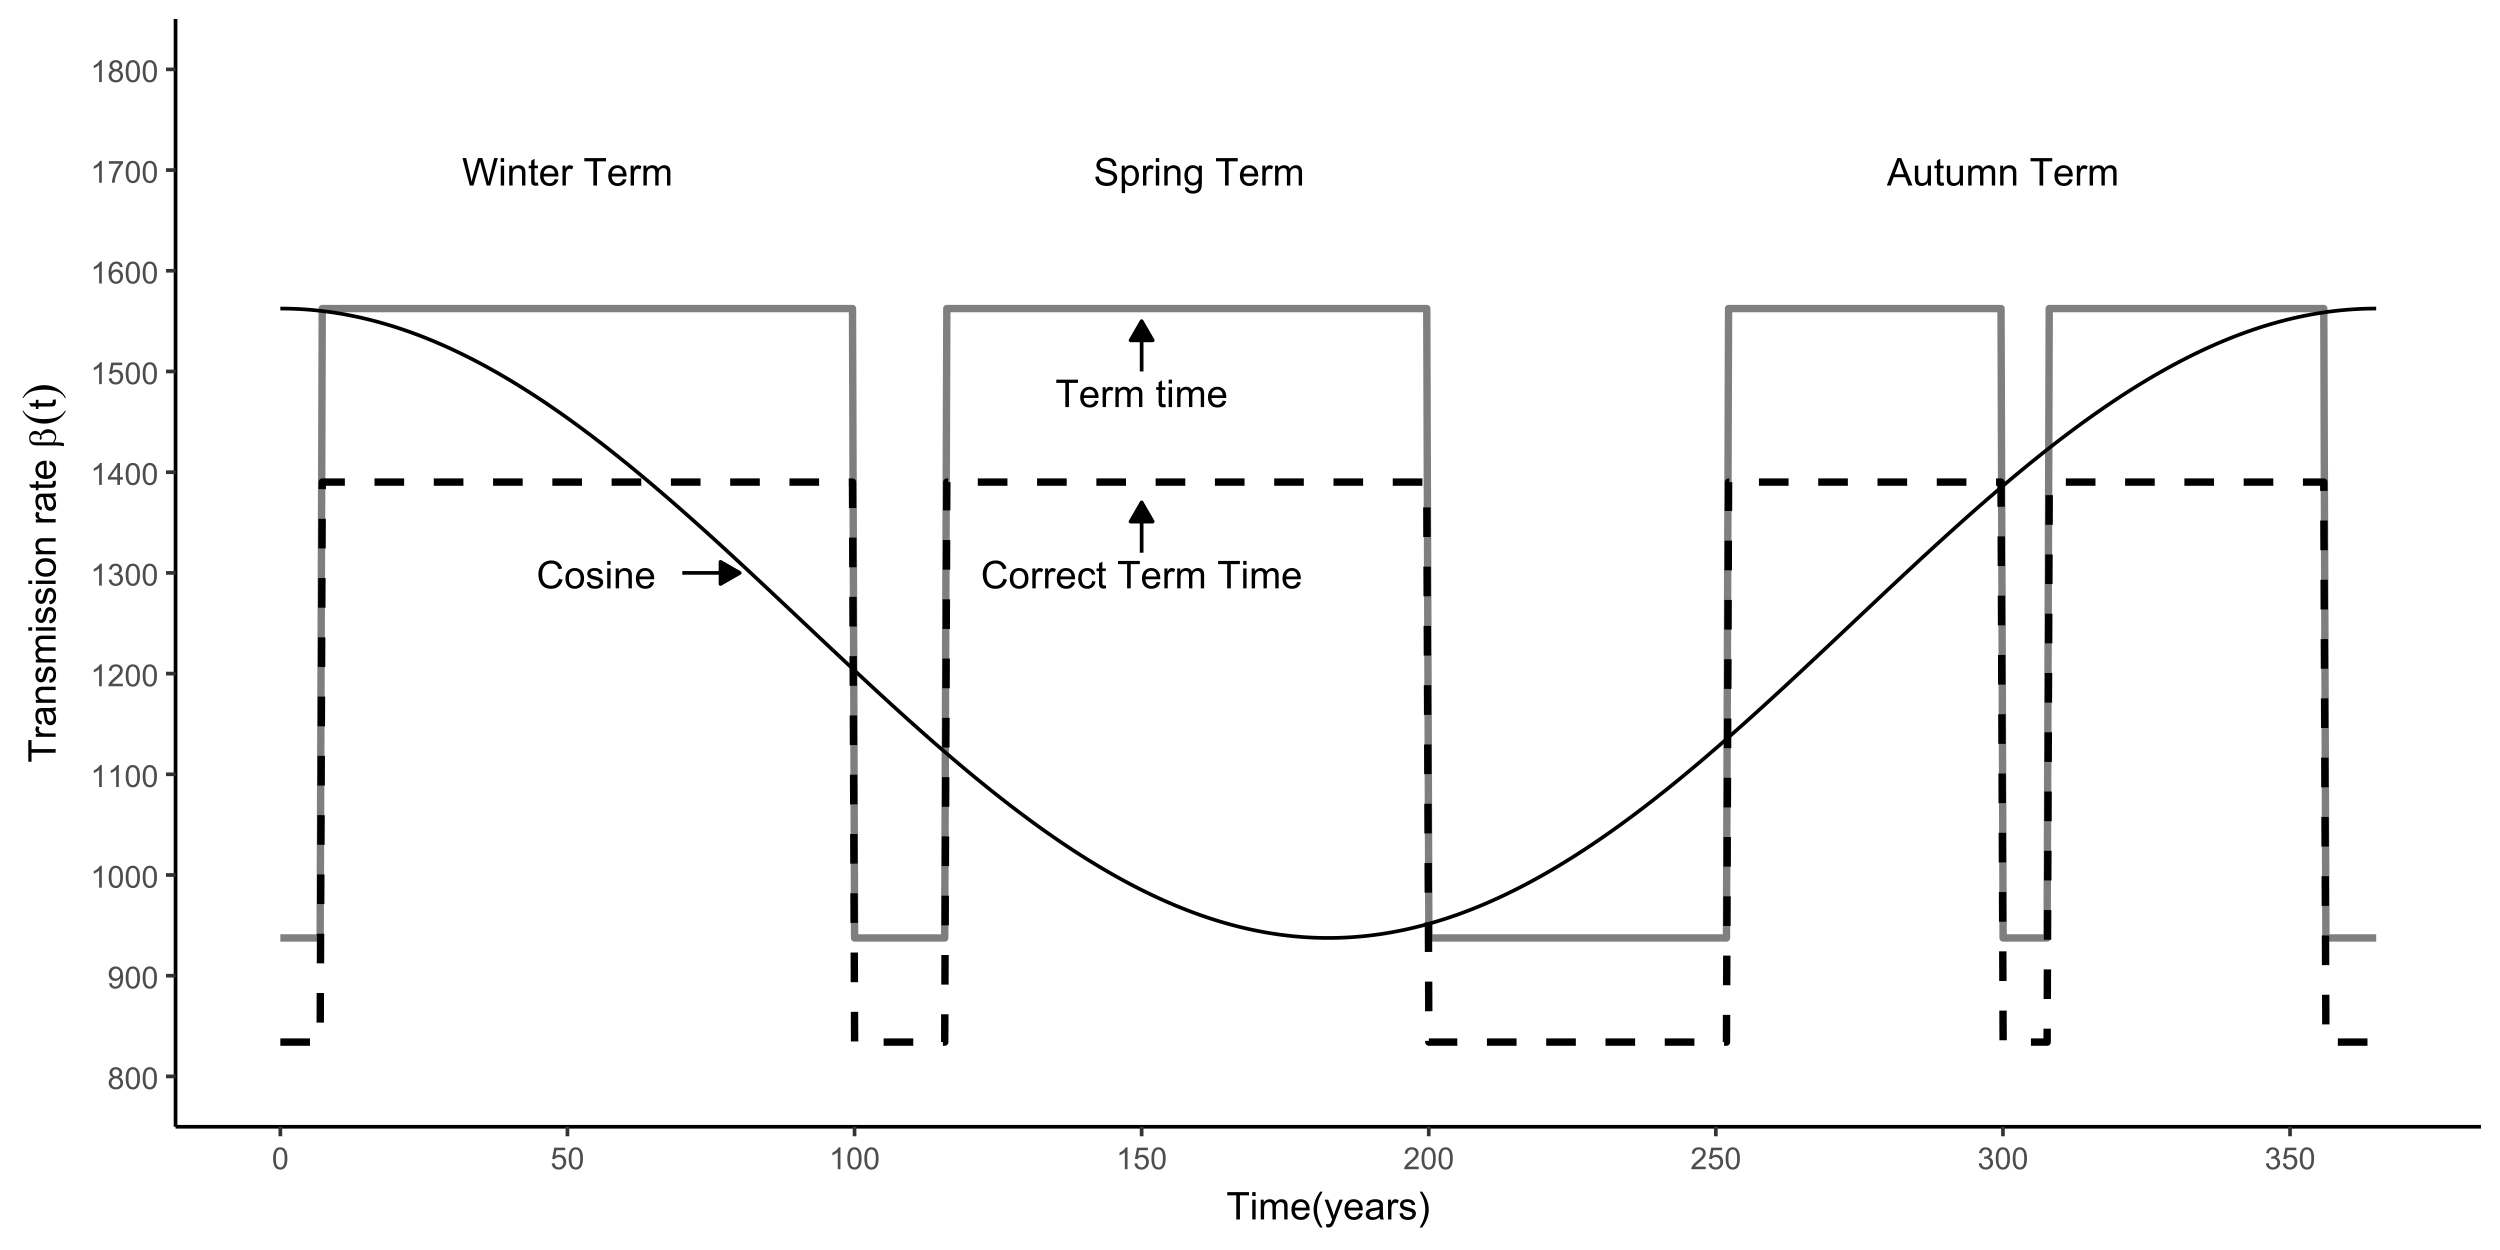 <?xml version="1.0" encoding="UTF-8"?>
<svg xmlns="http://www.w3.org/2000/svg" xmlns:xlink="http://www.w3.org/1999/xlink" width="720" height="360" viewBox="0 0 720 360">
<defs>
<g>
<g id="glyph-0-0">
<path d="M 2.23 0 L 0.133 -7.902 L 1.207 -7.902 L 2.41 -2.723 C 2.539 -2.18 2.648 -1.641 2.742 -1.105 C 2.945 -1.949 3.062 -2.438 3.098 -2.566 L 4.602 -7.902 L 5.863 -7.902 L 6.996 -3.902 C 7.281 -2.91 7.484 -1.977 7.613 -1.105 C 7.711 -1.605 7.844 -2.18 8.004 -2.824 L 9.246 -7.902 L 10.297 -7.902 L 8.129 0 L 7.121 0 L 5.457 -6.02 C 5.316 -6.523 5.23 -6.832 5.207 -6.949 C 5.125 -6.586 5.047 -6.277 4.977 -6.02 L 3.301 0 Z M 2.23 0 "/>
</g>
<g id="glyph-0-1">
<path d="M 0.734 -6.785 L 0.734 -7.902 L 1.703 -7.902 L 1.703 -6.785 L 0.734 -6.785 M 0.734 0 L 0.734 -5.727 L 1.703 -5.727 L 1.703 0 Z M 0.734 0 "/>
</g>
<g id="glyph-0-2">
<path d="M 0.727 0 L 0.727 -5.727 L 1.602 -5.727 L 1.602 -4.91 C 2.02 -5.539 2.629 -5.855 3.422 -5.855 C 3.77 -5.855 4.086 -5.793 4.375 -5.668 C 4.664 -5.543 4.879 -5.383 5.023 -5.18 C 5.168 -4.98 5.27 -4.738 5.324 -4.465 C 5.363 -4.285 5.379 -3.969 5.379 -3.52 L 5.379 0 L 4.41 0 L 4.41 -3.48 C 4.41 -3.879 4.371 -4.172 4.297 -4.367 C 4.223 -4.566 4.086 -4.723 3.895 -4.84 C 3.703 -4.953 3.477 -5.012 3.219 -5.012 C 2.805 -5.012 2.449 -4.883 2.148 -4.621 C 1.848 -4.355 1.699 -3.859 1.699 -3.125 L 1.699 0 Z M 0.727 0 "/>
</g>
<g id="glyph-0-3">
<path d="M 2.848 -0.867 L 2.984 -0.012 C 2.715 0.047 2.469 0.074 2.254 0.074 C 1.902 0.074 1.629 0.02 1.434 -0.09 C 1.238 -0.203 1.102 -0.348 1.023 -0.531 C 0.945 -0.711 0.906 -1.094 0.906 -1.676 L 0.906 -4.969 L 0.195 -4.969 L 0.195 -5.727 L 0.906 -5.727 L 0.906 -7.141 L 1.871 -7.723 L 1.871 -5.727 L 2.848 -5.727 L 2.848 -4.969 L 1.871 -4.969 L 1.871 -1.621 C 1.871 -1.348 1.887 -1.168 1.922 -1.09 C 1.957 -1.012 2.012 -0.945 2.09 -0.898 C 2.168 -0.852 2.277 -0.832 2.422 -0.832 C 2.527 -0.832 2.672 -0.844 2.848 -0.867 Z M 2.848 -0.867 "/>
</g>
<g id="glyph-0-4">
<path d="M 4.648 -1.844 L 5.648 -1.719 C 5.492 -1.133 5.199 -0.68 4.77 -0.355 C 4.344 -0.031 3.797 0.129 3.133 0.129 C 2.293 0.129 1.629 -0.129 1.141 -0.645 C 0.648 -1.16 0.402 -1.883 0.402 -2.812 C 0.402 -3.777 0.652 -4.523 1.148 -5.055 C 1.645 -5.59 2.289 -5.855 3.078 -5.855 C 3.844 -5.855 4.469 -5.594 4.953 -5.074 C 5.438 -4.551 5.68 -3.816 5.68 -2.875 C 5.68 -2.816 5.68 -2.73 5.676 -2.613 L 1.406 -2.613 C 1.441 -1.984 1.621 -1.504 1.941 -1.168 C 2.262 -0.836 2.66 -0.668 3.137 -0.668 C 3.492 -0.668 3.797 -0.762 4.047 -0.949 C 4.301 -1.137 4.5 -1.434 4.648 -1.844 M 1.461 -3.414 L 4.656 -3.414 C 4.613 -3.895 4.492 -4.254 4.289 -4.496 C 3.98 -4.871 3.582 -5.055 3.09 -5.055 C 2.645 -5.055 2.27 -4.906 1.965 -4.609 C 1.66 -4.312 1.492 -3.91 1.461 -3.414 Z M 1.461 -3.414 "/>
</g>
<g id="glyph-0-5">
<path d="M 0.719 0 L 0.719 -5.727 L 1.59 -5.727 L 1.59 -4.855 C 1.812 -5.262 2.02 -5.531 2.207 -5.66 C 2.395 -5.789 2.605 -5.855 2.828 -5.855 C 3.156 -5.855 3.488 -5.75 3.828 -5.543 L 3.492 -4.641 C 3.254 -4.781 3.02 -4.852 2.781 -4.852 C 2.57 -4.852 2.379 -4.789 2.211 -4.66 C 2.043 -4.531 1.922 -4.355 1.848 -4.129 C 1.742 -3.785 1.688 -3.406 1.688 -2.996 L 1.688 0 Z M 0.719 0 "/>
</g>
<g id="glyph-0-6">
</g>
<g id="glyph-0-7">
<path d="M 2.863 0 L 2.863 -6.969 L 0.258 -6.969 L 0.258 -7.902 L 6.523 -7.902 L 6.523 -6.969 L 3.906 -6.969 L 3.906 0 Z M 2.863 0 "/>
</g>
<g id="glyph-0-8">
<path d="M 0.727 0 L 0.727 -5.727 L 1.594 -5.727 L 1.594 -4.922 C 1.773 -5.203 2.016 -5.426 2.312 -5.598 C 2.609 -5.77 2.949 -5.855 3.332 -5.855 C 3.754 -5.855 4.102 -5.766 4.375 -5.59 C 4.645 -5.414 4.836 -5.168 4.949 -4.852 C 5.402 -5.52 5.992 -5.855 6.715 -5.855 C 7.285 -5.855 7.723 -5.695 8.027 -5.383 C 8.332 -5.066 8.484 -4.582 8.484 -3.93 L 8.484 0 L 7.52 0 L 7.52 -3.605 C 7.52 -3.996 7.488 -4.273 7.426 -4.445 C 7.363 -4.613 7.25 -4.754 7.082 -4.855 C 6.918 -4.961 6.723 -5.012 6.5 -5.012 C 6.098 -5.012 5.766 -4.879 5.5 -4.613 C 5.23 -4.344 5.098 -3.914 5.098 -3.324 L 5.098 0 L 4.129 0 L 4.129 -3.719 C 4.129 -4.152 4.051 -4.473 3.891 -4.691 C 3.734 -4.906 3.477 -5.012 3.117 -5.012 C 2.844 -5.012 2.59 -4.941 2.359 -4.797 C 2.125 -4.652 1.957 -4.445 1.855 -4.168 C 1.75 -3.891 1.699 -3.492 1.699 -2.969 L 1.699 0 Z M 0.727 0 "/>
</g>
<g id="glyph-0-9">
<path d="M 0.496 -2.539 L 1.48 -2.625 C 1.527 -2.23 1.637 -1.906 1.809 -1.652 C 1.98 -1.398 2.246 -1.195 2.605 -1.039 C 2.965 -0.883 3.367 -0.805 3.816 -0.805 C 4.215 -0.805 4.566 -0.863 4.871 -0.98 C 5.18 -1.102 5.406 -1.262 5.555 -1.469 C 5.703 -1.676 5.777 -1.902 5.777 -2.145 C 5.777 -2.395 5.707 -2.609 5.562 -2.797 C 5.418 -2.98 5.184 -3.137 4.852 -3.262 C 4.641 -3.344 4.172 -3.473 3.445 -3.648 C 2.719 -3.82 2.211 -3.984 1.918 -4.141 C 1.543 -4.336 1.262 -4.582 1.074 -4.875 C 0.891 -5.168 0.797 -5.496 0.797 -5.859 C 0.797 -6.258 0.91 -6.633 1.137 -6.977 C 1.363 -7.324 1.695 -7.59 2.129 -7.77 C 2.562 -7.949 3.047 -8.039 3.578 -8.039 C 4.164 -8.039 4.68 -7.941 5.129 -7.754 C 5.578 -7.566 5.922 -7.289 6.16 -6.922 C 6.402 -6.555 6.531 -6.141 6.551 -5.676 L 5.547 -5.602 C 5.492 -6.102 5.309 -6.477 5 -6.734 C 4.688 -6.988 4.23 -7.117 3.621 -7.117 C 2.988 -7.117 2.527 -7 2.238 -6.77 C 1.949 -6.535 1.805 -6.258 1.805 -5.93 C 1.805 -5.645 1.91 -5.41 2.113 -5.23 C 2.312 -5.047 2.84 -4.859 3.691 -4.664 C 4.539 -4.473 5.121 -4.305 5.438 -4.16 C 5.898 -3.949 6.238 -3.68 6.457 -3.355 C 6.676 -3.031 6.785 -2.656 6.785 -2.23 C 6.785 -1.812 6.668 -1.414 6.426 -1.043 C 6.184 -0.672 5.84 -0.383 5.387 -0.176 C 4.938 0.031 4.43 0.133 3.863 0.133 C 3.148 0.133 2.551 0.031 2.066 -0.18 C 1.582 -0.387 1.203 -0.699 0.93 -1.117 C 0.656 -1.539 0.512 -2.012 0.496 -2.539 Z M 0.496 -2.539 "/>
</g>
<g id="glyph-0-10">
<path d="M 0.727 2.195 L 0.727 -5.727 L 1.613 -5.727 L 1.613 -4.98 C 1.82 -5.273 2.055 -5.488 2.316 -5.637 C 2.582 -5.781 2.898 -5.855 3.273 -5.855 C 3.762 -5.855 4.191 -5.727 4.566 -5.477 C 4.941 -5.227 5.223 -4.871 5.41 -4.41 C 5.602 -3.953 5.699 -3.453 5.699 -2.906 C 5.699 -2.32 5.594 -1.793 5.383 -1.324 C 5.172 -0.855 4.867 -0.496 4.465 -0.246 C 4.066 0.004 3.645 0.129 3.203 0.129 C 2.879 0.129 2.59 0.062 2.332 -0.074 C 2.074 -0.211 1.863 -0.383 1.699 -0.594 L 1.699 2.195 L 0.727 2.195 M 1.605 -2.828 C 1.605 -2.094 1.754 -1.551 2.055 -1.195 C 2.352 -0.844 2.715 -0.668 3.137 -0.668 C 3.57 -0.668 3.938 -0.852 4.246 -1.215 C 4.551 -1.582 4.707 -2.145 4.707 -2.91 C 4.707 -3.641 4.555 -4.188 4.254 -4.551 C 3.957 -4.914 3.598 -5.094 3.18 -5.094 C 2.766 -5.094 2.402 -4.902 2.082 -4.516 C 1.766 -4.129 1.605 -3.566 1.605 -2.828 Z M 1.605 -2.828 "/>
</g>
<g id="glyph-0-11">
<path d="M 0.551 0.473 L 1.492 0.613 C 1.531 0.906 1.641 1.117 1.82 1.25 C 2.062 1.43 2.391 1.52 2.809 1.52 C 3.258 1.52 3.605 1.43 3.848 1.25 C 4.094 1.07 4.258 0.82 4.344 0.496 C 4.395 0.297 4.418 -0.117 4.414 -0.75 C 3.992 -0.25 3.461 0 2.828 0 C 2.043 0 1.434 -0.285 1.004 -0.852 C 0.57 -1.418 0.355 -2.102 0.355 -2.895 C 0.355 -3.441 0.453 -3.945 0.652 -4.406 C 0.852 -4.867 1.137 -5.227 1.512 -5.477 C 1.887 -5.727 2.328 -5.855 2.836 -5.855 C 3.512 -5.855 4.066 -5.582 4.508 -5.035 L 4.508 -5.727 L 5.402 -5.727 L 5.402 -0.777 C 5.402 0.113 5.309 0.746 5.129 1.117 C 4.949 1.492 4.66 1.785 4.266 2 C 3.875 2.215 3.391 2.324 2.812 2.324 C 2.133 2.324 1.578 2.168 1.16 1.863 C 0.738 1.555 0.535 1.094 0.551 0.473 M 1.352 -2.965 C 1.352 -2.215 1.504 -1.664 1.801 -1.32 C 2.098 -0.977 2.473 -0.805 2.922 -0.805 C 3.367 -0.805 3.742 -0.977 4.043 -1.316 C 4.344 -1.66 4.496 -2.199 4.496 -2.934 C 4.496 -3.633 4.34 -4.16 4.031 -4.516 C 3.719 -4.871 3.344 -5.051 2.906 -5.051 C 2.473 -5.051 2.109 -4.875 1.805 -4.523 C 1.504 -4.176 1.352 -3.656 1.352 -2.965 Z M 1.352 -2.965 "/>
</g>
<g id="glyph-0-12">
<path d="M -0.016 0 L 3.02 -7.902 L 4.145 -7.902 L 7.379 0 L 6.188 0 L 5.266 -2.395 L 1.961 -2.395 L 1.094 0 L -0.016 0 M 2.266 -3.246 L 4.941 -3.246 L 4.117 -5.434 C 3.867 -6.098 3.68 -6.645 3.559 -7.074 C 3.457 -6.566 3.316 -6.062 3.133 -5.562 Z M 2.266 -3.246 "/>
</g>
<g id="glyph-0-13">
<path d="M 4.48 0 L 4.48 -0.84 C 4.035 -0.195 3.43 0.129 2.664 0.129 C 2.324 0.129 2.008 0.066 1.719 -0.066 C 1.426 -0.195 1.207 -0.355 1.066 -0.551 C 0.922 -0.75 0.824 -0.988 0.766 -1.273 C 0.727 -1.461 0.707 -1.766 0.707 -2.18 L 0.707 -5.727 L 1.676 -5.727 L 1.676 -2.551 C 1.676 -2.043 1.695 -1.703 1.734 -1.527 C 1.797 -1.27 1.926 -1.07 2.125 -0.926 C 2.32 -0.777 2.566 -0.707 2.855 -0.707 C 3.148 -0.707 3.422 -0.781 3.676 -0.93 C 3.93 -1.078 4.113 -1.281 4.219 -1.539 C 4.324 -1.797 4.379 -2.168 4.379 -2.656 L 4.379 -5.727 L 5.348 -5.727 L 5.348 0 Z M 4.48 0 "/>
</g>
<g id="glyph-0-14">
<path d="M 6.488 -2.77 L 7.535 -2.508 C 7.316 -1.648 6.922 -0.992 6.352 -0.543 C 5.781 -0.09 5.086 0.133 4.266 0.133 C 3.414 0.133 2.719 -0.039 2.188 -0.387 C 1.652 -0.73 1.246 -1.234 0.969 -1.891 C 0.688 -2.551 0.551 -3.254 0.551 -4.012 C 0.551 -4.832 0.707 -5.551 1.023 -6.164 C 1.336 -6.777 1.785 -7.242 2.363 -7.559 C 2.945 -7.879 3.582 -8.039 4.281 -8.039 C 5.07 -8.039 5.734 -7.836 6.273 -7.434 C 6.812 -7.031 7.188 -6.465 7.402 -5.734 L 6.371 -5.492 C 6.188 -6.066 5.922 -6.488 5.574 -6.75 C 5.227 -7.012 4.785 -7.141 4.258 -7.141 C 3.652 -7.141 3.145 -6.996 2.734 -6.707 C 2.328 -6.414 2.043 -6.023 1.875 -5.535 C 1.711 -5.043 1.629 -4.535 1.629 -4.016 C 1.629 -3.344 1.727 -2.758 1.922 -2.258 C 2.117 -1.754 2.422 -1.379 2.836 -1.133 C 3.25 -0.883 3.695 -0.762 4.176 -0.762 C 4.762 -0.762 5.258 -0.93 5.664 -1.266 C 6.07 -1.605 6.348 -2.105 6.488 -2.77 Z M 6.488 -2.77 "/>
</g>
<g id="glyph-0-15">
<path d="M 0.367 -2.863 C 0.367 -3.922 0.66 -4.707 1.25 -5.219 C 1.742 -5.641 2.344 -5.855 3.051 -5.855 C 3.84 -5.855 4.48 -5.598 4.98 -5.082 C 5.48 -4.566 5.73 -3.852 5.73 -2.941 C 5.73 -2.207 5.621 -1.629 5.398 -1.203 C 5.176 -0.781 4.855 -0.453 4.434 -0.223 C 4.012 0.012 3.551 0.129 3.051 0.129 C 2.25 0.129 1.602 -0.129 1.109 -0.641 C 0.613 -1.156 0.367 -1.895 0.367 -2.863 M 1.363 -2.863 C 1.363 -2.129 1.523 -1.582 1.844 -1.215 C 2.164 -0.852 2.566 -0.668 3.051 -0.668 C 3.531 -0.668 3.934 -0.852 4.254 -1.219 C 4.574 -1.586 4.734 -2.145 4.734 -2.895 C 4.734 -3.602 4.57 -4.141 4.25 -4.504 C 3.93 -4.867 3.527 -5.051 3.051 -5.051 C 2.566 -5.051 2.164 -4.871 1.844 -4.508 C 1.523 -4.145 1.363 -3.594 1.363 -2.863 Z M 1.363 -2.863 "/>
</g>
<g id="glyph-0-16">
<path d="M 4.465 -2.098 L 5.418 -1.973 C 5.312 -1.316 5.047 -0.801 4.617 -0.43 C 4.188 -0.055 3.66 0.129 3.035 0.129 C 2.25 0.129 1.621 -0.125 1.145 -0.641 C 0.668 -1.152 0.43 -1.887 0.43 -2.84 C 0.43 -3.457 0.535 -4 0.738 -4.465 C 0.941 -4.926 1.254 -5.273 1.672 -5.508 C 2.094 -5.738 2.547 -5.855 3.039 -5.855 C 3.66 -5.855 4.172 -5.695 4.566 -5.383 C 4.961 -5.066 5.215 -4.621 5.324 -4.043 L 4.383 -3.898 C 4.293 -4.281 4.133 -4.57 3.906 -4.766 C 3.676 -4.961 3.402 -5.055 3.078 -5.055 C 2.59 -5.055 2.191 -4.883 1.887 -4.531 C 1.582 -4.18 1.43 -3.625 1.43 -2.867 C 1.43 -2.098 1.574 -1.539 1.871 -1.191 C 2.164 -0.844 2.551 -0.668 3.023 -0.668 C 3.406 -0.668 3.723 -0.785 3.977 -1.02 C 4.234 -1.254 4.395 -1.613 4.465 -2.098 Z M 4.465 -2.098 "/>
</g>
<g id="glyph-0-17">
<path d="M 0.34 -1.707 L 1.301 -1.859 C 1.352 -1.477 1.504 -1.18 1.75 -0.977 C 1.996 -0.77 2.34 -0.668 2.781 -0.668 C 3.227 -0.668 3.559 -0.758 3.773 -0.941 C 3.988 -1.121 4.098 -1.336 4.098 -1.578 C 4.098 -1.797 4 -1.973 3.812 -2.098 C 3.68 -2.184 3.348 -2.293 2.82 -2.426 C 2.109 -2.605 1.613 -2.762 1.34 -2.891 C 1.066 -3.023 0.855 -3.203 0.715 -3.438 C 0.574 -3.668 0.5 -3.926 0.5 -4.203 C 0.5 -4.461 0.559 -4.695 0.676 -4.914 C 0.793 -5.129 0.953 -5.312 1.152 -5.457 C 1.305 -5.566 1.512 -5.66 1.77 -5.738 C 2.031 -5.816 2.312 -5.855 2.609 -5.855 C 3.059 -5.855 3.453 -5.789 3.793 -5.66 C 4.133 -5.531 4.383 -5.355 4.543 -5.133 C 4.707 -4.914 4.816 -4.617 4.879 -4.246 L 3.93 -4.117 C 3.887 -4.414 3.762 -4.645 3.555 -4.809 C 3.348 -4.973 3.055 -5.055 2.68 -5.055 C 2.234 -5.055 1.914 -4.984 1.727 -4.836 C 1.535 -4.688 1.438 -4.516 1.438 -4.316 C 1.438 -4.191 1.48 -4.078 1.559 -3.977 C 1.637 -3.875 1.762 -3.789 1.93 -3.719 C 2.027 -3.684 2.312 -3.602 2.785 -3.473 C 3.473 -3.289 3.953 -3.137 4.223 -3.02 C 4.496 -2.906 4.707 -2.734 4.863 -2.512 C 5.016 -2.289 5.094 -2.012 5.094 -1.684 C 5.094 -1.359 5 -1.055 4.812 -0.77 C 4.621 -0.484 4.352 -0.262 3.996 -0.105 C 3.637 0.051 3.234 0.129 2.785 0.129 C 2.043 0.129 1.477 -0.023 1.086 -0.336 C 0.695 -0.645 0.449 -1.102 0.34 -1.707 Z M 0.34 -1.707 "/>
</g>
<g id="glyph-1-0">
<path d="M 1.555 -3.418 C 1.234 -3.535 0.996 -3.699 0.844 -3.918 C 0.688 -4.137 0.609 -4.398 0.609 -4.699 C 0.609 -5.16 0.773 -5.543 1.105 -5.855 C 1.434 -6.168 1.871 -6.324 2.418 -6.324 C 2.969 -6.324 3.41 -6.164 3.746 -5.848 C 4.082 -5.527 4.25 -5.137 4.25 -4.68 C 4.25 -4.387 4.172 -4.133 4.02 -3.918 C 3.867 -3.699 3.633 -3.535 3.32 -3.418 C 3.707 -3.289 4.004 -3.086 4.203 -2.805 C 4.406 -2.523 4.508 -2.191 4.508 -1.801 C 4.508 -1.262 4.316 -0.809 3.938 -0.441 C 3.555 -0.074 3.055 0.109 2.434 0.109 C 1.809 0.109 1.309 -0.078 0.93 -0.445 C 0.547 -0.812 0.355 -1.273 0.355 -1.82 C 0.355 -2.23 0.461 -2.574 0.668 -2.852 C 0.875 -3.129 1.172 -3.316 1.555 -3.418 M 1.402 -4.727 C 1.402 -4.43 1.496 -4.184 1.688 -3.996 C 1.879 -3.809 2.129 -3.711 2.438 -3.711 C 2.734 -3.711 2.977 -3.805 3.168 -3.992 C 3.359 -4.18 3.453 -4.41 3.453 -4.684 C 3.453 -4.969 3.355 -5.207 3.16 -5.398 C 2.965 -5.594 2.719 -5.688 2.43 -5.688 C 2.133 -5.688 1.887 -5.594 1.691 -5.406 C 1.5 -5.215 1.402 -4.988 1.402 -4.727 M 1.152 -1.816 C 1.152 -1.598 1.203 -1.383 1.309 -1.176 C 1.414 -0.973 1.57 -0.812 1.773 -0.699 C 1.98 -0.586 2.203 -0.527 2.441 -0.527 C 2.809 -0.527 3.117 -0.648 3.355 -0.887 C 3.598 -1.121 3.719 -1.426 3.719 -1.793 C 3.719 -2.164 3.594 -2.473 3.344 -2.715 C 3.098 -2.961 2.789 -3.082 2.414 -3.082 C 2.051 -3.082 1.75 -2.961 1.512 -2.719 C 1.27 -2.48 1.152 -2.18 1.152 -1.816 Z M 1.152 -1.816 "/>
</g>
<g id="glyph-1-1">
<path d="M 0.367 -3.105 C 0.367 -3.852 0.441 -4.449 0.594 -4.906 C 0.75 -5.359 0.977 -5.711 1.277 -5.957 C 1.582 -6.203 1.961 -6.324 2.418 -6.324 C 2.758 -6.324 3.055 -6.258 3.309 -6.121 C 3.562 -5.984 3.773 -5.789 3.941 -5.531 C 4.105 -5.277 4.238 -4.965 4.332 -4.594 C 4.426 -4.227 4.473 -3.73 4.473 -3.105 C 4.473 -2.367 4.398 -1.77 4.246 -1.316 C 4.094 -0.863 3.867 -0.512 3.562 -0.266 C 3.262 -0.016 2.879 0.109 2.418 0.109 C 1.812 0.109 1.336 -0.109 0.988 -0.547 C 0.574 -1.07 0.367 -1.922 0.367 -3.105 M 1.16 -3.105 C 1.16 -2.074 1.281 -1.383 1.523 -1.043 C 1.766 -0.699 2.062 -0.527 2.418 -0.527 C 2.773 -0.527 3.074 -0.699 3.316 -1.043 C 3.559 -1.387 3.68 -2.074 3.68 -3.105 C 3.68 -4.145 3.559 -4.832 3.316 -5.172 C 3.074 -5.516 2.773 -5.684 2.41 -5.684 C 2.055 -5.684 1.773 -5.535 1.559 -5.234 C 1.293 -4.852 1.16 -4.141 1.16 -3.105 Z M 1.16 -3.105 "/>
</g>
<g id="glyph-1-2">
<path d="M 0.48 -1.457 L 1.227 -1.527 C 1.289 -1.176 1.406 -0.922 1.586 -0.766 C 1.762 -0.605 1.992 -0.527 2.27 -0.527 C 2.508 -0.527 2.715 -0.582 2.895 -0.691 C 3.074 -0.801 3.219 -0.945 3.336 -1.129 C 3.449 -1.309 3.543 -1.555 3.621 -1.863 C 3.699 -2.176 3.738 -2.488 3.738 -2.809 C 3.738 -2.844 3.738 -2.895 3.734 -2.965 C 3.578 -2.719 3.367 -2.52 3.102 -2.367 C 2.832 -2.211 2.543 -2.137 2.23 -2.137 C 1.707 -2.137 1.266 -2.324 0.906 -2.703 C 0.547 -3.082 0.367 -3.578 0.367 -4.199 C 0.367 -4.836 0.555 -5.352 0.93 -5.742 C 1.309 -6.129 1.777 -6.324 2.348 -6.324 C 2.754 -6.324 3.129 -6.215 3.469 -5.996 C 3.809 -5.773 4.066 -5.461 4.242 -5.051 C 4.418 -4.645 4.508 -4.051 4.508 -3.277 C 4.508 -2.473 4.422 -1.832 4.246 -1.355 C 4.07 -0.879 3.812 -0.516 3.465 -0.266 C 3.121 -0.016 2.715 0.109 2.25 0.109 C 1.758 0.109 1.355 -0.031 1.043 -0.305 C 0.73 -0.578 0.543 -0.961 0.48 -1.457 M 3.648 -4.238 C 3.648 -4.68 3.531 -5.031 3.293 -5.293 C 3.059 -5.555 2.773 -5.684 2.441 -5.684 C 2.098 -5.684 1.797 -5.543 1.543 -5.266 C 1.289 -4.984 1.16 -4.617 1.16 -4.172 C 1.16 -3.77 1.281 -3.445 1.523 -3.195 C 1.766 -2.945 2.062 -2.82 2.418 -2.82 C 2.777 -2.82 3.07 -2.945 3.301 -3.195 C 3.531 -3.445 3.648 -3.793 3.648 -4.238 Z M 3.648 -4.238 "/>
</g>
<g id="glyph-1-3">
<path d="M 3.277 0 L 2.504 0 L 2.504 -4.93 C 2.32 -4.75 2.074 -4.574 1.773 -4.395 C 1.469 -4.219 1.199 -4.086 0.957 -3.996 L 0.957 -4.742 C 1.391 -4.945 1.77 -5.195 2.094 -5.484 C 2.418 -5.773 2.645 -6.055 2.781 -6.324 L 3.277 -6.324 Z M 3.277 0 "/>
</g>
<g id="glyph-1-4">
<path d="M 4.43 -0.742 L 4.43 0 L 0.266 0 C 0.262 -0.188 0.289 -0.367 0.355 -0.539 C 0.461 -0.82 0.633 -1.102 0.867 -1.375 C 1.098 -1.648 1.438 -1.969 1.879 -2.328 C 2.562 -2.891 3.023 -3.336 3.266 -3.664 C 3.508 -3.992 3.625 -4.301 3.625 -4.594 C 3.625 -4.898 3.516 -5.16 3.297 -5.367 C 3.078 -5.578 2.793 -5.684 2.441 -5.684 C 2.066 -5.684 1.77 -5.574 1.547 -5.352 C 1.324 -5.125 1.211 -4.816 1.207 -4.422 L 0.414 -4.504 C 0.469 -5.098 0.672 -5.547 1.027 -5.859 C 1.383 -6.168 1.859 -6.324 2.457 -6.324 C 3.062 -6.324 3.539 -6.156 3.895 -5.824 C 4.246 -5.488 4.422 -5.07 4.422 -4.578 C 4.422 -4.324 4.371 -4.078 4.266 -3.832 C 4.164 -3.59 3.992 -3.332 3.754 -3.062 C 3.516 -2.793 3.117 -2.426 2.562 -1.957 C 2.098 -1.566 1.801 -1.301 1.668 -1.164 C 1.535 -1.023 1.426 -0.883 1.34 -0.742 Z M 4.43 -0.742 "/>
</g>
<g id="glyph-1-5">
<path d="M 0.371 -1.664 L 1.145 -1.766 C 1.23 -1.328 1.383 -1.012 1.598 -0.82 C 1.809 -0.625 2.07 -0.527 2.375 -0.527 C 2.738 -0.527 3.047 -0.656 3.297 -0.906 C 3.547 -1.16 3.672 -1.473 3.676 -1.844 C 3.672 -2.199 3.559 -2.492 3.324 -2.723 C 3.094 -2.953 2.797 -3.066 2.441 -3.066 C 2.293 -3.066 2.113 -3.039 1.895 -2.98 L 1.98 -3.66 C 2.031 -3.656 2.074 -3.652 2.105 -3.652 C 2.434 -3.652 2.73 -3.738 2.996 -3.91 C 3.258 -4.082 3.391 -4.348 3.391 -4.703 C 3.391 -4.988 3.293 -5.223 3.102 -5.41 C 2.91 -5.598 2.664 -5.688 2.359 -5.688 C 2.059 -5.688 1.809 -5.594 1.605 -5.406 C 1.406 -5.215 1.277 -4.934 1.219 -4.555 L 0.445 -4.691 C 0.543 -5.211 0.758 -5.613 1.09 -5.898 C 1.426 -6.184 1.844 -6.324 2.344 -6.324 C 2.688 -6.324 3.004 -6.25 3.293 -6.105 C 3.582 -5.957 3.801 -5.754 3.957 -5.5 C 4.109 -5.246 4.184 -4.973 4.184 -4.688 C 4.184 -4.414 4.113 -4.168 3.965 -3.945 C 3.82 -3.723 3.605 -3.543 3.316 -3.41 C 3.691 -3.324 3.98 -3.148 4.184 -2.875 C 4.391 -2.605 4.496 -2.266 4.496 -1.859 C 4.496 -1.312 4.293 -0.844 3.895 -0.461 C 3.492 -0.078 2.984 0.113 2.371 0.113 C 1.82 0.113 1.359 -0.055 0.996 -0.383 C 0.629 -0.711 0.422 -1.141 0.371 -1.664 Z M 0.371 -1.664 "/>
</g>
<g id="glyph-1-6">
<path d="M 2.844 0 L 2.844 -1.508 L 0.113 -1.508 L 0.113 -2.219 L 2.988 -6.301 L 3.617 -6.301 L 3.617 -2.219 L 4.469 -2.219 L 4.469 -1.508 L 3.617 -1.508 L 3.617 0 L 2.844 0 M 2.844 -2.219 L 2.844 -5.059 L 0.871 -2.219 Z M 2.844 -2.219 "/>
</g>
<g id="glyph-1-7">
<path d="M 0.367 -1.648 L 1.176 -1.719 C 1.238 -1.324 1.379 -1.027 1.598 -0.828 C 1.816 -0.629 2.078 -0.527 2.391 -0.527 C 2.762 -0.527 3.078 -0.668 3.336 -0.949 C 3.594 -1.23 3.723 -1.602 3.723 -2.066 C 3.723 -2.508 3.598 -2.855 3.348 -3.109 C 3.102 -3.367 2.777 -3.492 2.375 -3.492 C 2.125 -3.492 1.902 -3.438 1.703 -3.324 C 1.5 -3.211 1.344 -3.062 1.23 -2.883 L 0.504 -2.977 L 1.113 -6.215 L 4.246 -6.215 L 4.246 -5.473 L 1.73 -5.473 L 1.391 -3.781 C 1.77 -4.043 2.168 -4.176 2.582 -4.176 C 3.133 -4.176 3.598 -3.984 3.977 -3.605 C 4.352 -3.223 4.543 -2.734 4.543 -2.137 C 4.543 -1.566 4.375 -1.074 4.043 -0.656 C 3.641 -0.148 3.09 0.109 2.391 0.109 C 1.816 0.109 1.348 -0.055 0.984 -0.375 C 0.625 -0.695 0.418 -1.121 0.367 -1.648 Z M 0.367 -1.648 "/>
</g>
<g id="glyph-1-8">
<path d="M 4.379 -4.758 L 3.609 -4.695 C 3.539 -5 3.441 -5.219 3.316 -5.359 C 3.109 -5.578 2.852 -5.688 2.543 -5.688 C 2.297 -5.688 2.082 -5.621 1.895 -5.484 C 1.652 -5.305 1.461 -5.047 1.32 -4.703 C 1.18 -4.363 1.105 -3.879 1.102 -3.25 C 1.285 -3.531 1.516 -3.742 1.785 -3.879 C 2.051 -4.016 2.336 -4.086 2.629 -4.086 C 3.145 -4.086 3.586 -3.898 3.945 -3.516 C 4.309 -3.137 4.492 -2.648 4.492 -2.047 C 4.492 -1.648 4.406 -1.281 4.234 -0.941 C 4.062 -0.605 3.828 -0.344 3.531 -0.164 C 3.234 0.016 2.895 0.109 2.52 0.109 C 1.875 0.109 1.348 -0.129 0.941 -0.605 C 0.535 -1.078 0.332 -1.859 0.332 -2.949 C 0.332 -4.164 0.555 -5.051 1.004 -5.602 C 1.398 -6.086 1.926 -6.324 2.59 -6.324 C 3.086 -6.324 3.492 -6.188 3.809 -5.91 C 4.125 -5.629 4.316 -5.246 4.379 -4.758 M 1.219 -2.039 C 1.219 -1.773 1.277 -1.52 1.391 -1.277 C 1.504 -1.031 1.66 -0.848 1.863 -0.719 C 2.066 -0.594 2.281 -0.527 2.504 -0.527 C 2.832 -0.527 3.113 -0.66 3.348 -0.926 C 3.582 -1.188 3.699 -1.547 3.699 -2 C 3.699 -2.434 3.582 -2.777 3.352 -3.027 C 3.121 -3.277 2.828 -3.402 2.477 -3.402 C 2.125 -3.402 1.828 -3.277 1.586 -3.027 C 1.344 -2.777 1.219 -2.449 1.219 -2.039 Z M 1.219 -2.039 "/>
</g>
<g id="glyph-1-9">
<path d="M 0.418 -5.473 L 0.418 -6.219 L 4.496 -6.219 L 4.496 -5.617 C 4.094 -5.188 3.695 -4.621 3.301 -3.914 C 2.91 -3.207 2.605 -2.48 2.391 -1.73 C 2.234 -1.203 2.137 -0.629 2.094 0 L 1.297 0 C 1.305 -0.496 1.402 -1.094 1.59 -1.797 C 1.777 -2.496 2.043 -3.176 2.391 -3.828 C 2.738 -4.477 3.109 -5.027 3.504 -5.473 Z M 0.418 -5.473 "/>
</g>
<g id="glyph-2-0">
<path d="M 2.852 0 L 2.852 -6.945 L 0.258 -6.945 L 0.258 -7.875 L 6.5 -7.875 L 6.5 -6.945 L 3.895 -6.945 L 3.895 0 Z M 2.852 0 "/>
</g>
<g id="glyph-2-1">
<path d="M 0.73 -6.762 L 0.73 -7.875 L 1.695 -7.875 L 1.695 -6.762 L 0.73 -6.762 M 0.73 0 L 0.73 -5.703 L 1.695 -5.703 L 1.695 0 Z M 0.73 0 "/>
</g>
<g id="glyph-2-2">
<path d="M 0.727 0 L 0.727 -5.703 L 1.59 -5.703 L 1.59 -4.902 C 1.77 -5.184 2.008 -5.406 2.305 -5.578 C 2.602 -5.746 2.941 -5.832 3.32 -5.832 C 3.742 -5.832 4.09 -5.746 4.359 -5.57 C 4.629 -5.395 4.82 -5.148 4.93 -4.836 C 5.383 -5.5 5.969 -5.832 6.691 -5.832 C 7.258 -5.832 7.691 -5.676 7.996 -5.363 C 8.301 -5.051 8.453 -4.566 8.453 -3.914 L 8.453 0 L 7.492 0 L 7.492 -3.594 C 7.492 -3.98 7.461 -4.258 7.398 -4.43 C 7.336 -4.598 7.223 -4.734 7.059 -4.84 C 6.895 -4.941 6.699 -4.996 6.477 -4.996 C 6.078 -4.996 5.742 -4.863 5.477 -4.594 C 5.215 -4.328 5.082 -3.902 5.082 -3.312 L 5.082 0 L 4.113 0 L 4.113 -3.707 C 4.113 -4.137 4.035 -4.457 3.879 -4.672 C 3.719 -4.887 3.461 -4.996 3.105 -4.996 C 2.832 -4.996 2.582 -4.922 2.352 -4.781 C 2.117 -4.637 1.953 -4.426 1.848 -4.152 C 1.742 -3.875 1.691 -3.48 1.691 -2.961 L 1.691 0 Z M 0.727 0 "/>
</g>
<g id="glyph-2-3">
<path d="M 4.629 -1.836 L 5.629 -1.715 C 5.473 -1.129 5.18 -0.676 4.754 -0.355 C 4.328 -0.031 3.781 0.129 3.121 0.129 C 2.285 0.129 1.625 -0.129 1.137 -0.641 C 0.648 -1.156 0.402 -1.875 0.402 -2.805 C 0.402 -3.762 0.648 -4.508 1.145 -5.039 C 1.637 -5.566 2.277 -5.832 3.066 -5.832 C 3.828 -5.832 4.453 -5.574 4.938 -5.055 C 5.418 -4.535 5.66 -3.805 5.66 -2.863 C 5.66 -2.805 5.66 -2.719 5.656 -2.605 L 1.402 -2.605 C 1.438 -1.977 1.613 -1.5 1.934 -1.164 C 2.254 -0.832 2.648 -0.664 3.125 -0.664 C 3.48 -0.664 3.781 -0.758 4.035 -0.945 C 4.285 -1.133 4.484 -1.43 4.629 -1.836 M 1.457 -3.398 L 4.641 -3.398 C 4.598 -3.879 4.477 -4.238 4.273 -4.48 C 3.969 -4.852 3.566 -5.039 3.078 -5.039 C 2.633 -5.039 2.262 -4.891 1.957 -4.594 C 1.656 -4.297 1.488 -3.898 1.457 -3.398 Z M 1.457 -3.398 "/>
</g>
<g id="glyph-2-4">
<path d="M 2.574 2.316 C 2.039 1.641 1.59 0.855 1.219 -0.047 C 0.852 -0.949 0.664 -1.887 0.664 -2.852 C 0.664 -3.703 0.805 -4.52 1.078 -5.301 C 1.402 -6.207 1.898 -7.109 2.574 -8.008 L 3.266 -8.008 C 2.832 -7.262 2.547 -6.73 2.406 -6.414 C 2.188 -5.918 2.016 -5.402 1.891 -4.867 C 1.738 -4.195 1.66 -3.523 1.66 -2.848 C 1.66 -1.125 2.195 0.598 3.266 2.316 Z M 2.574 2.316 "/>
</g>
<g id="glyph-2-5">
<path d="M 0.684 2.195 L 0.574 1.289 C 0.785 1.348 0.969 1.375 1.129 1.375 C 1.344 1.375 1.516 1.34 1.645 1.266 C 1.773 1.195 1.879 1.094 1.961 0.969 C 2.02 0.871 2.121 0.629 2.258 0.246 C 2.273 0.195 2.301 0.113 2.344 0.012 L 0.176 -5.703 L 1.219 -5.703 L 2.406 -2.402 C 2.559 -1.98 2.699 -1.543 2.82 -1.078 C 2.93 -1.523 3.062 -1.957 3.219 -2.379 L 4.438 -5.703 L 5.402 -5.703 L 3.234 0.098 C 3 0.723 2.82 1.156 2.691 1.391 C 2.52 1.711 2.32 1.945 2.102 2.094 C 1.879 2.242 1.613 2.316 1.305 2.316 C 1.117 2.316 0.91 2.277 0.684 2.195 Z M 0.684 2.195 "/>
</g>
<g id="glyph-2-6">
<path d="M 4.445 -0.703 C 4.09 -0.398 3.746 -0.184 3.414 -0.059 C 3.082 0.066 2.727 0.129 2.348 0.129 C 1.719 0.129 1.238 -0.023 0.902 -0.332 C 0.566 -0.637 0.398 -1.027 0.398 -1.504 C 0.398 -1.781 0.461 -2.039 0.59 -2.27 C 0.715 -2.5 0.883 -2.688 1.086 -2.824 C 1.293 -2.965 1.523 -3.07 1.781 -3.141 C 1.973 -3.191 2.258 -3.242 2.641 -3.289 C 3.422 -3.379 3.996 -3.492 4.367 -3.621 C 4.371 -3.754 4.371 -3.836 4.371 -3.871 C 4.371 -4.266 4.281 -4.543 4.098 -4.703 C 3.852 -4.922 3.484 -5.031 2.996 -5.031 C 2.543 -5.031 2.207 -4.953 1.988 -4.793 C 1.773 -4.633 1.613 -4.352 1.508 -3.949 L 0.562 -4.078 C 0.648 -4.48 0.793 -4.809 0.988 -5.059 C 1.184 -5.305 1.469 -5.496 1.844 -5.633 C 2.215 -5.766 2.645 -5.832 3.137 -5.832 C 3.625 -5.832 4.02 -5.777 4.324 -5.66 C 4.629 -5.547 4.852 -5.402 4.996 -5.23 C 5.137 -5.055 5.238 -4.836 5.297 -4.57 C 5.328 -4.406 5.344 -4.109 5.344 -3.68 L 5.344 -2.391 C 5.344 -1.492 5.363 -0.922 5.406 -0.684 C 5.445 -0.445 5.527 -0.219 5.648 0 L 4.641 0 C 4.539 -0.199 4.477 -0.434 4.445 -0.703 M 4.367 -2.863 C 4.016 -2.719 3.488 -2.598 2.789 -2.496 C 2.391 -2.441 2.109 -2.375 1.945 -2.305 C 1.781 -2.234 1.652 -2.129 1.562 -1.988 C 1.473 -1.852 1.43 -1.699 1.43 -1.531 C 1.43 -1.273 1.527 -1.059 1.723 -0.887 C 1.918 -0.715 2.203 -0.629 2.578 -0.629 C 2.949 -0.629 3.281 -0.711 3.57 -0.871 C 3.863 -1.035 4.074 -1.258 4.211 -1.543 C 4.316 -1.762 4.367 -2.082 4.367 -2.508 Z M 4.367 -2.863 "/>
</g>
<g id="glyph-2-7">
<path d="M 0.715 0 L 0.715 -5.703 L 1.586 -5.703 L 1.586 -4.84 C 1.805 -5.242 2.012 -5.512 2.199 -5.641 C 2.387 -5.77 2.594 -5.832 2.82 -5.832 C 3.145 -5.832 3.477 -5.73 3.812 -5.523 L 3.48 -4.625 C 3.242 -4.766 3.008 -4.832 2.773 -4.836 C 2.559 -4.832 2.371 -4.77 2.203 -4.645 C 2.035 -4.516 1.914 -4.34 1.844 -4.113 C 1.734 -3.77 1.68 -3.395 1.68 -2.984 L 1.68 0 Z M 0.715 0 "/>
</g>
<g id="glyph-2-8">
<path d="M 0.34 -1.703 L 1.293 -1.852 C 1.348 -1.469 1.496 -1.176 1.742 -0.973 C 1.988 -0.77 2.332 -0.664 2.773 -0.664 C 3.215 -0.664 3.547 -0.758 3.758 -0.938 C 3.977 -1.117 4.082 -1.332 4.082 -1.574 C 4.082 -1.793 3.988 -1.965 3.797 -2.09 C 3.664 -2.176 3.336 -2.285 2.809 -2.418 C 2.102 -2.598 1.609 -2.75 1.336 -2.883 C 1.062 -3.012 0.852 -3.191 0.711 -3.426 C 0.57 -3.656 0.5 -3.91 0.5 -4.188 C 0.5 -4.445 0.559 -4.68 0.676 -4.895 C 0.789 -5.113 0.949 -5.293 1.148 -5.438 C 1.301 -5.547 1.504 -5.641 1.766 -5.719 C 2.023 -5.793 2.301 -5.832 2.602 -5.832 C 3.047 -5.832 3.441 -5.77 3.777 -5.641 C 4.117 -5.512 4.367 -5.336 4.527 -5.117 C 4.688 -4.895 4.801 -4.602 4.859 -4.234 L 3.914 -4.102 C 3.871 -4.398 3.75 -4.625 3.543 -4.789 C 3.336 -4.957 3.047 -5.039 2.668 -5.039 C 2.227 -5.039 1.91 -4.965 1.719 -4.816 C 1.527 -4.672 1.434 -4.5 1.434 -4.301 C 1.434 -4.176 1.473 -4.062 1.551 -3.965 C 1.633 -3.859 1.754 -3.773 1.922 -3.707 C 2.02 -3.672 2.305 -3.586 2.777 -3.461 C 3.461 -3.277 3.938 -3.125 4.207 -3.012 C 4.48 -2.895 4.691 -2.727 4.844 -2.504 C 5 -2.281 5.074 -2.004 5.074 -1.676 C 5.074 -1.352 4.98 -1.051 4.793 -0.766 C 4.605 -0.48 4.336 -0.262 3.98 -0.105 C 3.625 0.051 3.223 0.129 2.777 0.129 C 2.035 0.129 1.473 -0.023 1.082 -0.332 C 0.695 -0.641 0.445 -1.098 0.34 -1.703 Z M 0.34 -1.703 "/>
</g>
<g id="glyph-2-9">
<path d="M 1.359 2.316 L 0.664 2.316 C 1.738 0.598 2.273 -1.125 2.273 -2.848 C 2.273 -3.52 2.195 -4.188 2.039 -4.852 C 1.918 -5.387 1.75 -5.902 1.531 -6.398 C 1.391 -6.719 1.102 -7.258 0.664 -8.008 L 1.359 -8.008 C 2.031 -7.109 2.531 -6.207 2.852 -5.301 C 3.129 -4.52 3.266 -3.703 3.266 -2.852 C 3.266 -1.887 3.082 -0.949 2.711 -0.047 C 2.34 0.855 1.891 1.641 1.359 2.316 Z M 1.359 2.316 "/>
</g>
<g id="glyph-3-0">
<path d="M 0 -2.852 L -6.945 -2.852 L -6.945 -0.258 L -7.875 -0.258 L -7.875 -6.5 L -6.945 -6.5 L -6.945 -3.895 L 0 -3.895 Z M 0 -2.852 "/>
</g>
<g id="glyph-3-1">
<path d="M 0 -0.715 L -5.703 -0.715 L -5.703 -1.586 L -4.84 -1.586 C -5.242 -1.805 -5.512 -2.012 -5.641 -2.199 C -5.77 -2.387 -5.832 -2.594 -5.832 -2.82 C -5.832 -3.145 -5.73 -3.477 -5.523 -3.812 L -4.625 -3.48 C -4.766 -3.246 -4.832 -3.008 -4.836 -2.773 C -4.832 -2.559 -4.77 -2.371 -4.645 -2.203 C -4.516 -2.035 -4.34 -1.914 -4.113 -1.844 C -3.77 -1.734 -3.395 -1.68 -2.984 -1.68 L 0 -1.68 Z M 0 -0.715 "/>
</g>
<g id="glyph-3-2">
<path d="M -0.703 -4.445 C -0.398 -4.09 -0.184 -3.746 -0.059 -3.414 C 0.066 -3.082 0.129 -2.727 0.129 -2.348 C 0.129 -1.719 -0.023 -1.238 -0.332 -0.902 C -0.637 -0.566 -1.027 -0.398 -1.504 -0.398 C -1.781 -0.398 -2.039 -0.461 -2.27 -0.59 C -2.5 -0.715 -2.688 -0.883 -2.824 -1.086 C -2.965 -1.293 -3.07 -1.527 -3.141 -1.785 C -3.191 -1.973 -3.242 -2.258 -3.289 -2.641 C -3.379 -3.422 -3.492 -3.996 -3.621 -4.367 C -3.754 -4.371 -3.836 -4.371 -3.871 -4.371 C -4.266 -4.371 -4.543 -4.281 -4.703 -4.098 C -4.922 -3.852 -5.031 -3.484 -5.031 -2.996 C -5.031 -2.543 -4.953 -2.207 -4.793 -1.988 C -4.633 -1.773 -4.352 -1.613 -3.949 -1.508 L -4.078 -0.562 C -4.48 -0.648 -4.809 -0.793 -5.059 -0.988 C -5.305 -1.184 -5.496 -1.469 -5.633 -1.844 C -5.766 -2.215 -5.832 -2.645 -5.832 -3.137 C -5.832 -3.625 -5.777 -4.02 -5.66 -4.324 C -5.547 -4.629 -5.402 -4.852 -5.23 -4.996 C -5.055 -5.137 -4.836 -5.238 -4.57 -5.297 C -4.406 -5.328 -4.109 -5.344 -3.68 -5.344 L -2.391 -5.344 C -1.492 -5.344 -0.922 -5.363 -0.684 -5.406 C -0.445 -5.445 -0.219 -5.527 0 -5.648 L 0 -4.641 C -0.199 -4.539 -0.434 -4.477 -0.703 -4.445 M -2.863 -4.367 C -2.719 -4.016 -2.598 -3.488 -2.496 -2.789 C -2.441 -2.391 -2.375 -2.109 -2.305 -1.945 C -2.234 -1.781 -2.129 -1.652 -1.988 -1.562 C -1.852 -1.473 -1.699 -1.43 -1.531 -1.43 C -1.273 -1.43 -1.059 -1.527 -0.887 -1.723 C -0.715 -1.918 -0.629 -2.203 -0.629 -2.578 C -0.629 -2.949 -0.711 -3.281 -0.871 -3.57 C -1.035 -3.863 -1.258 -4.074 -1.543 -4.211 C -1.762 -4.316 -2.082 -4.367 -2.508 -4.367 Z M -2.863 -4.367 "/>
</g>
<g id="glyph-3-3">
<path d="M 0 -0.727 L -5.703 -0.727 L -5.703 -1.594 L -4.895 -1.594 C -5.52 -2.016 -5.832 -2.621 -5.832 -3.41 C -5.832 -3.754 -5.77 -4.07 -5.648 -4.359 C -5.523 -4.648 -5.363 -4.863 -5.16 -5.008 C -4.961 -5.148 -4.723 -5.25 -4.445 -5.305 C -4.27 -5.344 -3.953 -5.359 -3.508 -5.359 L 0 -5.359 L 0 -4.395 L -3.469 -4.395 C -3.863 -4.395 -4.156 -4.355 -4.352 -4.281 C -4.547 -4.207 -4.703 -4.07 -4.82 -3.879 C -4.938 -3.688 -4.996 -3.465 -4.996 -3.207 C -4.996 -2.793 -4.863 -2.438 -4.602 -2.141 C -4.34 -1.84 -3.844 -1.691 -3.117 -1.691 L 0 -1.691 Z M 0 -0.727 "/>
</g>
<g id="glyph-3-4">
<path d="M -1.703 -0.34 L -1.852 -1.293 C -1.469 -1.348 -1.176 -1.496 -0.973 -1.742 C -0.77 -1.988 -0.664 -2.332 -0.664 -2.773 C -0.664 -3.215 -0.758 -3.547 -0.938 -3.758 C -1.117 -3.977 -1.332 -4.082 -1.574 -4.082 C -1.793 -4.082 -1.965 -3.988 -2.09 -3.797 C -2.176 -3.664 -2.285 -3.336 -2.418 -2.809 C -2.598 -2.102 -2.75 -1.609 -2.883 -1.336 C -3.012 -1.062 -3.191 -0.852 -3.426 -0.711 C -3.656 -0.57 -3.91 -0.5 -4.188 -0.5 C -4.445 -0.5 -4.68 -0.559 -4.895 -0.676 C -5.113 -0.789 -5.293 -0.949 -5.438 -1.148 C -5.547 -1.301 -5.641 -1.504 -5.719 -1.766 C -5.793 -2.023 -5.832 -2.301 -5.832 -2.602 C -5.832 -3.047 -5.77 -3.441 -5.641 -3.777 C -5.512 -4.117 -5.336 -4.367 -5.117 -4.527 C -4.895 -4.688 -4.602 -4.801 -4.234 -4.859 L -4.102 -3.914 C -4.398 -3.871 -4.625 -3.75 -4.789 -3.543 C -4.957 -3.336 -5.039 -3.047 -5.039 -2.668 C -5.039 -2.227 -4.965 -1.91 -4.816 -1.719 C -4.672 -1.527 -4.5 -1.434 -4.301 -1.434 C -4.176 -1.434 -4.062 -1.473 -3.965 -1.551 C -3.859 -1.633 -3.773 -1.754 -3.707 -1.922 C -3.672 -2.02 -3.586 -2.305 -3.461 -2.777 C -3.277 -3.461 -3.125 -3.938 -3.012 -4.207 C -2.895 -4.48 -2.727 -4.691 -2.504 -4.844 C -2.281 -5 -2.004 -5.074 -1.676 -5.074 C -1.352 -5.074 -1.051 -4.98 -0.766 -4.793 C -0.48 -4.605 -0.262 -4.336 -0.105 -3.98 C 0.051 -3.625 0.129 -3.223 0.129 -2.777 C 0.129 -2.035 -0.023 -1.473 -0.332 -1.082 C -0.641 -0.695 -1.098 -0.445 -1.703 -0.34 Z M -1.703 -0.34 "/>
</g>
<g id="glyph-3-5">
<path d="M 0 -0.727 L -5.703 -0.727 L -5.703 -1.59 L -4.902 -1.59 C -5.184 -1.77 -5.406 -2.008 -5.578 -2.305 C -5.746 -2.602 -5.832 -2.941 -5.832 -3.32 C -5.832 -3.742 -5.746 -4.09 -5.57 -4.359 C -5.395 -4.629 -5.148 -4.82 -4.836 -4.93 C -5.5 -5.383 -5.832 -5.969 -5.832 -6.691 C -5.832 -7.258 -5.676 -7.691 -5.363 -7.996 C -5.051 -8.301 -4.566 -8.453 -3.914 -8.453 L 0 -8.453 L 0 -7.492 L -3.594 -7.492 C -3.98 -7.492 -4.258 -7.461 -4.43 -7.398 C -4.598 -7.336 -4.734 -7.223 -4.84 -7.059 C -4.941 -6.895 -4.996 -6.699 -4.996 -6.477 C -4.996 -6.078 -4.863 -5.742 -4.594 -5.477 C -4.328 -5.215 -3.902 -5.082 -3.312 -5.082 L 0 -5.082 L 0 -4.113 L -3.707 -4.113 C -4.137 -4.113 -4.457 -4.035 -4.672 -3.879 C -4.887 -3.719 -4.996 -3.461 -4.996 -3.105 C -4.996 -2.832 -4.922 -2.582 -4.781 -2.352 C -4.637 -2.117 -4.426 -1.953 -4.152 -1.848 C -3.875 -1.742 -3.48 -1.691 -2.961 -1.691 L 0 -1.691 Z M 0 -0.727 "/>
</g>
<g id="glyph-3-6">
<path d="M -6.762 -0.73 L -7.875 -0.73 L -7.875 -1.699 L -6.762 -1.699 L -6.762 -0.73 M 0 -0.73 L -5.703 -0.73 L -5.703 -1.699 L 0 -1.695 Z M 0 -0.73 "/>
</g>
<g id="glyph-3-7">
<path d="M -2.852 -0.367 C -3.91 -0.367 -4.691 -0.66 -5.199 -1.246 C -5.621 -1.738 -5.832 -2.336 -5.832 -3.039 C -5.832 -3.824 -5.574 -4.465 -5.062 -4.961 C -4.547 -5.461 -3.84 -5.711 -2.934 -5.711 C -2.199 -5.711 -1.621 -5.598 -1.199 -5.379 C -0.781 -5.16 -0.453 -4.84 -0.219 -4.418 C 0.012 -3.996 0.129 -3.539 0.129 -3.039 C 0.129 -2.242 -0.129 -1.598 -0.641 -1.105 C -1.152 -0.613 -1.891 -0.367 -2.852 -0.367 M -2.852 -1.359 C -2.121 -1.359 -1.574 -1.52 -1.211 -1.836 C -0.848 -2.156 -0.664 -2.555 -0.664 -3.039 C -0.664 -3.52 -0.848 -3.918 -1.215 -4.238 C -1.578 -4.555 -2.137 -4.715 -2.883 -4.715 C -3.59 -4.715 -4.125 -4.555 -4.488 -4.234 C -4.852 -3.914 -5.031 -3.516 -5.031 -3.039 C -5.031 -2.559 -4.852 -2.156 -4.492 -1.836 C -4.129 -1.52 -3.582 -1.359 -2.852 -1.359 Z M -2.852 -1.359 "/>
</g>
<g id="glyph-3-8">
</g>
<g id="glyph-3-9">
<path d="M -0.863 -2.836 L -0.012 -2.977 C 0.047 -2.703 0.074 -2.461 0.074 -2.246 C 0.074 -1.895 0.02 -1.621 -0.09 -1.43 C -0.203 -1.234 -0.348 -1.098 -0.527 -1.02 C -0.711 -0.941 -1.09 -0.902 -1.672 -0.902 L -4.953 -0.902 L -4.953 -0.195 L -5.703 -0.195 L -5.703 -0.902 L -7.117 -0.902 L -7.695 -1.863 L -5.703 -1.863 L -5.703 -2.836 L -4.953 -2.836 L -4.953 -1.863 L -1.617 -1.863 C -1.34 -1.863 -1.164 -1.879 -1.086 -1.914 C -1.008 -1.949 -0.945 -2.004 -0.898 -2.082 C -0.852 -2.16 -0.828 -2.27 -0.828 -2.41 C -0.828 -2.52 -0.84 -2.66 -0.863 -2.836 Z M -0.863 -2.836 "/>
</g>
<g id="glyph-3-10">
<path d="M -1.836 -4.629 L -1.715 -5.629 C -1.129 -5.473 -0.676 -5.18 -0.355 -4.754 C -0.031 -4.328 0.129 -3.781 0.129 -3.121 C 0.129 -2.285 -0.129 -1.625 -0.641 -1.137 C -1.156 -0.648 -1.875 -0.402 -2.805 -0.402 C -3.762 -0.402 -4.508 -0.648 -5.039 -1.145 C -5.566 -1.637 -5.832 -2.277 -5.832 -3.066 C -5.832 -3.828 -5.574 -4.453 -5.055 -4.938 C -4.535 -5.418 -3.805 -5.66 -2.863 -5.66 C -2.805 -5.66 -2.719 -5.66 -2.605 -5.656 L -2.605 -1.402 C -1.977 -1.438 -1.5 -1.613 -1.164 -1.934 C -0.832 -2.254 -0.664 -2.648 -0.664 -3.125 C -0.664 -3.48 -0.758 -3.781 -0.945 -4.035 C -1.133 -4.285 -1.43 -4.484 -1.836 -4.629 M -3.398 -1.457 L -3.398 -4.641 C -3.879 -4.598 -4.238 -4.477 -4.48 -4.273 C -4.852 -3.969 -5.039 -3.566 -5.039 -3.078 C -5.039 -2.633 -4.891 -2.262 -4.594 -1.957 C -4.297 -1.656 -3.898 -1.488 -3.398 -1.457 Z M -3.398 -1.457 "/>
</g>
<g id="glyph-4-0">
<path d="M -0.418 -1.773 L 0.488 -1.773 C 1.07 -1.773 1.695 -1.699 2.375 -1.559 L 2.375 -0.648 C 1.93 -0.746 1.629 -0.805 1.465 -0.82 C 0.965 -0.867 0.598 -0.891 0.367 -0.891 L -5.125 -0.891 C -5.766 -0.891 -6.242 -0.957 -6.551 -1.082 C -6.859 -1.211 -7.117 -1.438 -7.328 -1.77 C -7.535 -2.102 -7.637 -2.496 -7.637 -2.961 C -7.637 -3.602 -7.465 -4.113 -7.121 -4.496 C -6.777 -4.879 -6.371 -5.07 -5.898 -5.07 C -5.594 -5.07 -5.305 -4.992 -5.031 -4.836 C -4.758 -4.68 -4.52 -4.441 -4.32 -4.113 C -3.859 -5.074 -3.148 -5.555 -2.18 -5.555 C -1.75 -5.555 -1.352 -5.453 -0.977 -5.254 C -0.605 -5.051 -0.32 -4.777 -0.125 -4.426 C 0.07 -4.074 0.168 -3.715 0.168 -3.34 C 0.168 -3.102 0.125 -2.863 0.043 -2.629 C -0.039 -2.395 -0.191 -2.109 -0.418 -1.773 M -0.844 -1.773 C -0.602 -2.121 -0.426 -2.422 -0.316 -2.68 C -0.238 -2.875 -0.199 -3.066 -0.199 -3.262 C -0.199 -3.621 -0.348 -3.926 -0.648 -4.172 C -0.945 -4.414 -1.418 -4.539 -2.066 -4.539 C -2.477 -4.539 -2.832 -4.48 -3.141 -4.363 C -3.445 -4.246 -3.781 -4.043 -4.148 -3.75 C -4.062 -3.504 -4.023 -3.289 -4.023 -3.109 C -4.023 -2.895 -4.055 -2.742 -4.121 -2.656 C -4.184 -2.566 -4.254 -2.523 -4.328 -2.523 C -4.398 -2.523 -4.457 -2.559 -4.512 -2.625 C -4.566 -2.695 -4.594 -2.805 -4.594 -2.953 C -4.594 -3.129 -4.547 -3.395 -4.453 -3.75 C -4.949 -4 -5.422 -4.125 -5.867 -4.125 C -6.316 -4.125 -6.664 -4.016 -6.914 -3.793 C -7.16 -3.57 -7.281 -3.293 -7.281 -2.965 C -7.281 -2.551 -7.109 -2.227 -6.758 -2 C -6.523 -1.848 -6.148 -1.773 -5.633 -1.773 Z M -0.844 -1.773 "/>
</g>
<g id="glyph-5-0">
<path d="M 2.68 -4.27 L 2.969 -4.27 C 2.387 -3.102 1.531 -2.191 0.406 -1.539 C -0.719 -0.891 -1.953 -0.562 -3.289 -0.562 C -4.684 -0.562 -5.949 -0.906 -7.094 -1.59 C -8.238 -2.277 -9.055 -3.168 -9.547 -4.27 L -9.266 -4.27 C -8.961 -3.719 -8.543 -3.266 -8.016 -2.914 C -7.488 -2.559 -6.816 -2.297 -6.004 -2.121 C -5.191 -1.945 -4.348 -1.859 -3.465 -1.859 C -2.465 -1.859 -1.562 -1.941 -0.758 -2.102 C 0.047 -2.262 0.715 -2.508 1.246 -2.84 C 1.777 -3.172 2.254 -3.648 2.68 -4.27 Z M 2.68 -4.27 "/>
</g>
<g id="glyph-5-1">
<path d="M -9.266 -0.301 L -9.547 -0.301 C -8.969 -1.469 -8.117 -2.379 -6.992 -3.031 C -5.867 -3.684 -4.637 -4.008 -3.297 -4.008 C -1.906 -4.008 -0.637 -3.664 0.512 -2.98 C 1.656 -2.297 2.477 -1.402 2.969 -0.301 L 2.68 -0.301 C 2.375 -0.855 1.957 -1.312 1.43 -1.664 C 0.902 -2.02 0.234 -2.281 -0.578 -2.453 C -1.387 -2.625 -2.234 -2.711 -3.121 -2.711 C -4.117 -2.711 -5.016 -2.633 -5.824 -2.473 C -6.633 -2.316 -7.301 -2.07 -7.832 -1.734 C -8.363 -1.402 -8.84 -0.926 -9.266 -0.301 Z M -9.266 -0.301 "/>
</g>
</g>
<clipPath id="clip-0">
<path clip-rule="nonzero" d="M 50.559 5.48 L 714.523 5.48 L 714.523 324.512 L 50.559 324.512 Z M 50.559 5.48 "/>
</clipPath>
</defs>
<rect x="-72" y="-36" width="864" height="432" fill="rgb(100%, 100%, 100%)" fill-opacity="1"/>
<rect x="-72" y="-36" width="864" height="432" fill="rgb(100%, 100%, 100%)" fill-opacity="1"/>
<path fill="none" stroke-width="1.067" stroke-linecap="round" stroke-linejoin="round" stroke="rgb(100%, 100%, 100%)" stroke-opacity="1" stroke-miterlimit="10" d="M 0 360 L 720 360 L 720 0 L 0 0 Z M 0 360 "/>
<g clip-path="url(#clip-0)">
<path fill-rule="nonzero" fill="rgb(100%, 100%, 100%)" fill-opacity="1" d="M 50.559 324.508 L 714.523 324.508 L 714.523 5.477 L 50.559 5.477 Z M 50.559 324.508 "/>
</g>
<path fill="none" stroke-width="2.134" stroke-linecap="butt" stroke-linejoin="round" stroke="rgb(0%, 0%, 0%)" stroke-opacity="0.502" stroke-miterlimit="10" d="M 80.738 270.129 L 92.207 270.129 L 92.809 88.863 L 245.52 88.863 L 246.125 270.129 L 272.078 270.129 L 272.684 88.863 L 410.906 88.863 L 411.512 270.129 L 497.223 270.129 L 497.828 88.863 L 576.297 88.863 L 576.898 270.129 L 589.574 270.129 L 590.18 88.863 L 669.25 88.863 L 669.855 270.129 L 684.34 270.129 "/>
<path fill="none" stroke-width="2.134" stroke-linecap="butt" stroke-linejoin="round" stroke="rgb(0%, 0%, 0%)" stroke-opacity="1" stroke-dasharray="8.536 8.536" stroke-miterlimit="10" d="M 80.738 300.121 L 92.207 300.121 L 92.809 138.848 L 245.52 138.848 L 246.125 300.121 L 272.078 300.121 L 272.684 138.848 L 410.906 138.848 L 411.512 300.121 L 497.223 300.121 L 497.828 138.848 L 576.297 138.848 L 576.898 300.121 L 589.574 300.121 L 590.18 138.848 L 669.25 138.848 L 669.855 300.121 L 684.34 300.121 "/>
<path fill="none" stroke-width="1.067" stroke-linecap="butt" stroke-linejoin="round" stroke="rgb(0%, 0%, 0%)" stroke-opacity="1" stroke-miterlimit="10" d="M 80.738 88.863 L 81.34 88.863 L 81.945 88.871 L 82.547 88.879 L 83.152 88.891 L 83.754 88.906 L 84.359 88.926 L 84.961 88.949 L 85.566 88.977 L 86.168 89.008 L 86.773 89.043 L 87.375 89.078 L 87.98 89.121 L 88.582 89.164 L 89.188 89.211 L 89.793 89.266 L 90.395 89.32 L 91 89.379 L 91.602 89.441 L 92.207 89.508 L 92.809 89.578 L 93.414 89.648 L 94.016 89.727 L 94.621 89.809 L 95.223 89.891 L 95.828 89.977 L 96.43 90.07 L 97.035 90.164 L 97.637 90.262 L 98.242 90.363 L 98.844 90.469 L 99.449 90.574 L 100.051 90.688 L 100.656 90.805 L 101.258 90.922 L 101.863 91.047 L 102.465 91.172 L 103.07 91.301 L 103.676 91.434 L 104.277 91.57 L 104.883 91.711 L 105.484 91.852 L 106.09 92 L 106.691 92.148 L 107.297 92.305 L 107.898 92.461 L 108.504 92.621 L 109.105 92.785 L 109.711 92.953 L 110.312 93.125 L 110.918 93.297 L 111.52 93.477 L 112.125 93.656 L 112.727 93.84 L 113.332 94.027 L 113.934 94.219 L 114.539 94.414 L 115.141 94.613 L 115.746 94.812 L 116.348 95.02 L 116.953 95.227 L 117.559 95.438 L 118.16 95.652 L 118.766 95.871 L 119.367 96.094 L 119.973 96.316 L 120.574 96.543 L 121.18 96.773 L 121.781 97.008 L 122.387 97.246 L 122.988 97.488 L 123.594 97.73 L 124.195 97.98 L 124.801 98.23 L 125.402 98.484 L 126.008 98.742 L 126.609 99 L 127.215 99.266 L 127.816 99.531 L 128.422 99.801 L 129.023 100.074 L 129.629 100.348 L 130.234 100.629 L 130.836 100.91 L 131.441 101.195 L 132.043 101.484 L 132.648 101.773 L 133.25 102.07 L 133.855 102.367 L 134.457 102.668 L 135.062 102.973 L 135.664 103.277 L 136.27 103.586 L 136.871 103.898 L 137.477 104.215 L 138.078 104.535 L 138.684 104.855 L 139.285 105.18 L 139.891 105.508 L 140.492 105.84 L 141.098 106.172 L 141.699 106.508 L 142.305 106.848 L 142.906 107.188 L 144.117 107.883 L 144.719 108.23 L 145.324 108.586 L 145.926 108.941 L 146.531 109.301 L 147.133 109.66 L 147.738 110.027 L 148.34 110.395 L 148.945 110.762 L 149.547 111.137 L 150.152 111.512 L 150.754 111.887 L 151.359 112.27 L 151.961 112.652 L 152.566 113.039 L 153.168 113.426 L 153.773 113.816 L 154.375 114.211 L 154.98 114.609 L 155.582 115.008 L 156.188 115.406 L 156.793 115.812 L 157.395 116.219 L 158 116.629 L 158.602 117.039 L 159.207 117.453 L 159.809 117.871 L 160.414 118.289 L 161.016 118.711 L 161.621 119.133 L 162.223 119.559 L 162.828 119.988 L 163.43 120.418 L 164.035 120.852 L 164.637 121.285 L 165.242 121.723 L 165.844 122.164 L 166.449 122.605 L 167.051 123.051 L 167.656 123.496 L 168.258 123.945 L 168.863 124.398 L 169.465 124.852 L 170.07 125.305 L 170.676 125.762 L 171.277 126.223 L 171.883 126.684 L 172.484 127.148 L 173.09 127.613 L 173.691 128.082 L 174.297 128.551 L 174.898 129.023 L 175.504 129.5 L 176.105 129.973 L 176.711 130.453 L 177.312 130.934 L 177.918 131.414 L 178.52 131.898 L 179.125 132.383 L 179.727 132.871 L 180.332 133.359 L 180.934 133.852 L 181.539 134.344 L 182.141 134.84 L 182.746 135.336 L 183.348 135.832 L 183.953 136.332 L 184.559 136.836 L 185.16 137.336 L 185.766 137.844 L 186.367 138.348 L 186.973 138.855 L 187.574 139.367 L 188.18 139.879 L 188.781 140.391 L 189.387 140.906 L 189.988 141.422 L 190.594 141.938 L 191.195 142.457 L 191.801 142.98 L 192.402 143.5 L 193.008 144.023 L 193.609 144.551 L 194.215 145.074 L 194.816 145.602 L 195.422 146.133 L 196.023 146.66 L 196.629 147.191 L 197.234 147.727 L 197.836 148.258 L 198.441 148.793 L 199.043 149.332 L 199.648 149.867 L 200.25 150.406 L 200.855 150.949 L 201.457 151.488 L 202.062 152.031 L 202.664 152.574 L 203.27 153.117 L 203.871 153.664 L 204.477 154.211 L 205.078 154.758 L 205.684 155.305 L 206.285 155.855 L 206.891 156.406 L 207.492 156.957 L 208.098 157.508 L 208.699 158.062 L 209.305 158.613 L 209.906 159.168 L 210.512 159.723 L 211.117 160.281 L 211.719 160.836 L 212.324 161.395 L 212.926 161.953 L 213.531 162.512 L 214.133 163.074 L 214.738 163.633 L 215.34 164.195 L 215.945 164.754 L 216.547 165.316 L 217.152 165.879 L 217.754 166.445 L 218.359 167.008 L 218.961 167.57 L 219.566 168.137 L 220.168 168.703 L 220.773 169.266 L 221.375 169.832 L 221.98 170.398 L 222.582 170.965 L 223.188 171.535 L 223.789 172.102 L 224.395 172.668 L 225 173.238 L 225.602 173.805 L 226.207 174.375 L 226.809 174.941 L 227.414 175.512 L 228.016 176.078 L 228.621 176.648 L 229.223 177.219 L 229.828 177.789 L 230.43 178.355 L 231.035 178.926 L 231.637 179.496 L 232.242 180.066 L 232.844 180.633 L 233.449 181.203 L 234.051 181.773 L 234.656 182.344 L 235.258 182.91 L 235.863 183.48 L 236.465 184.051 L 237.07 184.617 L 237.676 185.188 L 238.277 185.754 L 238.883 186.324 L 239.484 186.891 L 240.09 187.457 L 240.691 188.023 L 241.297 188.59 L 241.898 189.156 L 242.504 189.723 L 243.105 190.289 L 243.711 190.855 L 244.312 191.418 L 244.918 191.984 L 245.52 192.547 L 246.125 193.109 L 246.727 193.676 L 247.332 194.234 L 247.934 194.797 L 248.539 195.359 L 249.141 195.918 L 249.746 196.48 L 250.348 197.039 L 250.953 197.598 L 251.559 198.152 L 252.16 198.711 L 252.766 199.266 L 253.367 199.82 L 253.973 200.375 L 254.574 200.93 L 255.18 201.484 L 255.781 202.035 L 256.387 202.586 L 256.988 203.137 L 257.594 203.688 L 258.195 204.234 L 258.801 204.781 L 259.402 205.328 L 260.008 205.875 L 260.609 206.418 L 261.215 206.961 L 261.816 207.504 L 262.422 208.043 L 263.023 208.582 L 264.234 209.66 L 264.836 210.195 L 265.441 210.73 L 266.043 211.266 L 266.648 211.797 L 267.25 212.328 L 267.855 212.859 L 268.457 213.391 L 269.062 213.918 L 269.664 214.441 L 270.27 214.969 L 270.871 215.492 L 271.477 216.012 L 272.078 216.531 L 272.684 217.051 L 273.285 217.57 L 273.891 218.086 L 274.492 218.602 L 275.098 219.113 L 275.699 219.625 L 276.305 220.133 L 276.906 220.641 L 277.512 221.148 L 278.117 221.652 L 278.719 222.156 L 279.324 222.66 L 279.926 223.16 L 280.531 223.656 L 281.133 224.152 L 281.738 224.648 L 282.34 225.141 L 282.945 225.633 L 283.547 226.121 L 284.152 226.609 L 284.754 227.094 L 285.359 227.578 L 285.961 228.059 L 286.566 228.539 L 287.168 229.016 L 287.773 229.492 L 288.375 229.969 L 288.98 230.438 L 289.582 230.91 L 290.188 231.379 L 290.789 231.844 L 291.395 232.309 L 292 232.77 L 292.602 233.227 L 293.207 233.688 L 293.809 234.141 L 294.414 234.594 L 295.016 235.047 L 295.621 235.496 L 296.223 235.941 L 296.828 236.387 L 297.43 236.828 L 298.035 237.27 L 298.637 237.707 L 299.242 238.141 L 299.844 238.574 L 300.449 239.004 L 301.051 239.434 L 301.656 239.859 L 302.258 240.281 L 302.863 240.703 L 303.465 241.121 L 304.07 241.539 L 304.676 241.953 L 305.277 242.363 L 305.883 242.773 L 306.484 243.18 L 307.09 243.582 L 307.691 243.984 L 308.297 244.383 L 308.898 244.781 L 309.504 245.172 L 310.105 245.566 L 310.711 245.953 L 311.312 246.34 L 311.918 246.723 L 312.52 247.102 L 313.125 247.48 L 313.727 247.855 L 314.332 248.23 L 314.934 248.598 L 315.539 248.965 L 316.141 249.328 L 316.746 249.691 L 317.348 250.051 L 317.953 250.406 L 318.559 250.758 L 319.16 251.109 L 319.766 251.457 L 320.367 251.801 L 320.973 252.145 L 321.574 252.484 L 322.18 252.82 L 322.781 253.152 L 323.387 253.484 L 323.988 253.812 L 324.594 254.137 L 325.195 254.457 L 325.801 254.777 L 326.402 255.09 L 327.008 255.402 L 327.609 255.715 L 328.215 256.02 L 328.816 256.324 L 329.422 256.625 L 330.023 256.922 L 330.629 257.215 L 331.23 257.508 L 331.836 257.797 L 332.441 258.082 L 333.043 258.363 L 333.648 258.641 L 334.25 258.918 L 334.855 259.191 L 335.457 259.461 L 336.062 259.727 L 336.664 259.992 L 337.27 260.25 L 337.871 260.508 L 338.477 260.762 L 339.078 261.012 L 339.684 261.258 L 340.285 261.504 L 340.891 261.742 L 341.492 261.98 L 342.098 262.215 L 342.699 262.445 L 343.305 262.676 L 343.906 262.898 L 344.512 263.121 L 345.117 263.34 L 345.719 263.555 L 346.324 263.766 L 346.926 263.973 L 347.531 264.176 L 348.133 264.379 L 348.738 264.578 L 349.34 264.77 L 349.945 264.961 L 350.547 265.148 L 351.152 265.336 L 351.754 265.516 L 352.359 265.691 L 352.961 265.867 L 353.566 266.039 L 354.168 266.207 L 354.773 266.371 L 355.375 266.531 L 355.98 266.688 L 356.582 266.84 L 357.188 266.992 L 357.789 267.137 L 358.395 267.281 L 359 267.422 L 359.602 267.559 L 360.207 267.691 L 360.809 267.82 L 361.414 267.945 L 362.016 268.07 L 362.621 268.188 L 363.223 268.305 L 363.828 268.414 L 364.43 268.523 L 365.035 268.629 L 365.637 268.73 L 366.242 268.828 L 366.844 268.922 L 367.449 269.012 L 368.051 269.102 L 368.656 269.184 L 369.258 269.266 L 369.863 269.34 L 370.465 269.414 L 371.07 269.484 L 371.676 269.551 L 372.277 269.613 L 372.883 269.672 L 373.484 269.727 L 374.09 269.777 L 374.691 269.828 L 375.297 269.871 L 375.898 269.914 L 376.504 269.949 L 377.105 269.984 L 377.711 270.016 L 378.312 270.043 L 378.918 270.066 L 379.52 270.086 L 380.125 270.102 L 380.727 270.113 L 381.332 270.121 L 381.934 270.129 L 383.141 270.129 L 383.746 270.121 L 384.348 270.113 L 384.953 270.102 L 385.559 270.086 L 386.16 270.066 L 386.766 270.043 L 387.367 270.016 L 387.973 269.984 L 388.574 269.949 L 389.18 269.914 L 389.781 269.871 L 390.387 269.828 L 390.988 269.777 L 391.594 269.727 L 392.195 269.672 L 392.801 269.613 L 393.402 269.551 L 394.008 269.484 L 394.609 269.414 L 395.215 269.34 L 395.816 269.266 L 396.422 269.184 L 397.023 269.102 L 397.629 269.012 L 398.23 268.922 L 398.836 268.828 L 399.441 268.73 L 400.043 268.629 L 400.648 268.523 L 401.25 268.414 L 401.855 268.305 L 402.457 268.188 L 403.062 268.07 L 403.664 267.945 L 404.27 267.82 L 404.871 267.691 L 405.477 267.559 L 406.078 267.422 L 406.684 267.281 L 407.285 267.137 L 407.891 266.992 L 408.492 266.84 L 409.098 266.688 L 409.699 266.531 L 410.305 266.371 L 410.906 266.207 L 411.512 266.039 L 412.117 265.867 L 412.719 265.691 L 413.324 265.516 L 413.926 265.336 L 414.531 265.148 L 415.133 264.961 L 415.738 264.77 L 416.34 264.578 L 416.945 264.379 L 417.547 264.176 L 418.152 263.973 L 418.754 263.766 L 419.359 263.555 L 419.961 263.34 L 420.566 263.121 L 421.168 262.898 L 421.773 262.676 L 422.375 262.445 L 422.98 262.215 L 423.582 261.98 L 424.188 261.742 L 424.789 261.504 L 426 261.012 L 426.602 260.762 L 427.207 260.508 L 427.809 260.25 L 428.414 259.992 L 429.016 259.727 L 429.621 259.461 L 430.223 259.191 L 430.828 258.918 L 431.43 258.641 L 432.035 258.363 L 432.637 258.082 L 433.242 257.797 L 433.844 257.508 L 434.449 257.215 L 435.051 256.922 L 435.656 256.625 L 436.258 256.324 L 436.863 256.02 L 437.465 255.715 L 438.07 255.402 L 438.672 255.09 L 439.277 254.777 L 439.883 254.457 L 440.484 254.137 L 441.09 253.812 L 441.691 253.484 L 442.297 253.152 L 442.898 252.82 L 443.504 252.484 L 444.105 252.145 L 444.711 251.801 L 445.312 251.457 L 445.918 251.109 L 446.52 250.758 L 447.125 250.406 L 447.727 250.051 L 448.332 249.691 L 448.934 249.328 L 449.539 248.965 L 450.141 248.598 L 450.746 248.23 L 451.348 247.855 L 451.953 247.48 L 452.559 247.102 L 453.16 246.723 L 453.766 246.34 L 454.367 245.953 L 454.973 245.566 L 455.574 245.172 L 456.18 244.781 L 456.781 244.383 L 457.387 243.984 L 457.988 243.582 L 458.594 243.18 L 459.195 242.773 L 459.801 242.363 L 460.402 241.953 L 461.008 241.539 L 461.609 241.121 L 462.215 240.703 L 462.816 240.281 L 463.422 239.859 L 464.023 239.434 L 464.629 239.004 L 465.23 238.574 L 466.441 237.707 L 467.043 237.27 L 467.648 236.828 L 468.25 236.387 L 468.855 235.941 L 469.457 235.496 L 470.062 235.047 L 470.664 234.594 L 471.27 234.141 L 471.871 233.688 L 472.477 233.227 L 473.078 232.77 L 473.684 232.309 L 474.285 231.844 L 474.891 231.379 L 475.492 230.91 L 476.098 230.438 L 476.699 229.969 L 477.305 229.492 L 477.906 229.016 L 478.512 228.539 L 479.113 228.059 L 479.719 227.578 L 480.324 227.094 L 480.926 226.609 L 481.531 226.121 L 482.133 225.633 L 482.738 225.141 L 483.34 224.648 L 483.945 224.152 L 484.547 223.656 L 485.152 223.16 L 485.754 222.66 L 486.359 222.156 L 486.961 221.652 L 487.566 221.148 L 488.168 220.641 L 488.773 220.133 L 489.375 219.625 L 489.98 219.113 L 490.582 218.602 L 491.188 218.086 L 491.789 217.57 L 493 216.531 L 493.602 216.012 L 494.207 215.492 L 494.809 214.969 L 495.414 214.441 L 496.016 213.918 L 496.621 213.391 L 497.223 212.859 L 497.828 212.328 L 498.43 211.797 L 499.035 211.266 L 499.637 210.73 L 500.242 210.195 L 500.844 209.66 L 501.449 209.121 L 502.051 208.582 L 502.656 208.043 L 503.258 207.504 L 503.863 206.961 L 504.465 206.418 L 505.07 205.875 L 505.672 205.328 L 506.883 204.234 L 507.484 203.688 L 508.09 203.137 L 508.691 202.586 L 509.297 202.035 L 509.898 201.484 L 510.504 200.93 L 511.105 200.375 L 511.711 199.82 L 512.312 199.266 L 512.918 198.711 L 513.52 198.152 L 514.125 197.598 L 514.727 197.039 L 515.332 196.48 L 515.934 195.918 L 516.539 195.359 L 517.141 194.797 L 517.746 194.234 L 518.348 193.676 L 518.953 193.109 L 519.559 192.547 L 520.16 191.984 L 520.766 191.418 L 521.367 190.855 L 521.973 190.289 L 522.574 189.723 L 523.18 189.156 L 523.781 188.59 L 524.387 188.023 L 524.988 187.457 L 525.594 186.891 L 526.195 186.324 L 526.801 185.754 L 527.402 185.188 L 528.008 184.617 L 528.609 184.051 L 529.215 183.48 L 529.816 182.91 L 530.422 182.344 L 531.023 181.773 L 531.629 181.203 L 532.23 180.633 L 532.836 180.066 L 533.441 179.496 L 534.043 178.926 L 534.648 178.355 L 535.25 177.789 L 535.855 177.219 L 536.457 176.648 L 537.062 176.078 L 537.664 175.512 L 538.27 174.941 L 538.871 174.375 L 539.477 173.805 L 540.078 173.238 L 540.684 172.668 L 541.285 172.102 L 541.891 171.535 L 542.492 170.965 L 543.098 170.398 L 543.699 169.832 L 544.305 169.266 L 544.906 168.703 L 545.512 168.137 L 546.113 167.57 L 547.324 166.445 L 547.926 165.879 L 548.531 165.316 L 549.133 164.754 L 549.738 164.195 L 550.34 163.633 L 550.945 163.074 L 551.547 162.512 L 552.152 161.953 L 552.754 161.395 L 553.359 160.836 L 553.961 160.281 L 554.566 159.723 L 555.168 159.168 L 555.773 158.613 L 556.375 158.062 L 556.98 157.508 L 557.582 156.957 L 558.188 156.406 L 558.789 155.855 L 559.395 155.305 L 560 154.758 L 560.602 154.211 L 561.207 153.664 L 561.809 153.117 L 562.414 152.574 L 563.016 152.031 L 563.621 151.488 L 564.223 150.949 L 564.828 150.406 L 565.43 149.867 L 566.035 149.332 L 566.637 148.793 L 567.242 148.258 L 567.844 147.727 L 568.449 147.191 L 569.051 146.66 L 569.656 146.133 L 570.258 145.602 L 570.863 145.074 L 571.465 144.551 L 572.07 144.023 L 572.672 143.5 L 573.277 142.98 L 573.883 142.457 L 574.484 141.938 L 575.09 141.422 L 575.691 140.906 L 576.297 140.391 L 576.898 139.879 L 577.504 139.367 L 578.105 138.855 L 578.711 138.348 L 579.312 137.844 L 579.918 137.336 L 580.52 136.836 L 581.125 136.332 L 581.727 135.832 L 582.332 135.336 L 582.934 134.84 L 583.539 134.344 L 584.141 133.852 L 584.746 133.359 L 585.348 132.871 L 585.953 132.383 L 586.555 131.898 L 587.16 131.414 L 587.766 130.934 L 588.367 130.453 L 588.973 129.973 L 589.574 129.5 L 590.18 129.023 L 590.781 128.551 L 591.387 128.082 L 591.988 127.613 L 592.594 127.148 L 593.195 126.684 L 593.801 126.223 L 594.402 125.762 L 595.008 125.305 L 595.609 124.852 L 596.215 124.398 L 596.816 123.945 L 597.422 123.496 L 598.023 123.051 L 598.629 122.605 L 599.23 122.164 L 599.836 121.723 L 600.441 121.285 L 601.043 120.852 L 601.648 120.418 L 602.25 119.988 L 602.855 119.559 L 603.457 119.133 L 604.062 118.711 L 604.664 118.289 L 605.27 117.871 L 605.871 117.453 L 606.477 117.039 L 607.078 116.629 L 607.684 116.219 L 608.285 115.812 L 608.891 115.406 L 609.492 115.008 L 610.098 114.609 L 610.699 114.211 L 611.305 113.816 L 611.906 113.426 L 612.512 113.039 L 613.113 112.652 L 614.324 111.887 L 614.926 111.512 L 615.531 111.137 L 616.133 110.762 L 616.738 110.395 L 617.34 110.027 L 617.945 109.66 L 618.547 109.301 L 619.152 108.941 L 619.754 108.586 L 620.359 108.23 L 620.961 107.883 L 621.566 107.535 L 622.168 107.188 L 622.773 106.848 L 623.375 106.508 L 623.98 106.172 L 624.582 105.84 L 625.188 105.508 L 625.789 105.18 L 626.395 104.855 L 627 104.535 L 627.602 104.215 L 628.207 103.898 L 628.809 103.586 L 629.414 103.277 L 630.016 102.973 L 630.621 102.668 L 631.223 102.367 L 631.828 102.07 L 632.43 101.773 L 633.035 101.484 L 633.637 101.195 L 634.242 100.91 L 634.844 100.629 L 635.449 100.348 L 636.051 100.074 L 636.656 99.801 L 637.258 99.531 L 637.863 99.266 L 638.465 99 L 639.07 98.742 L 639.672 98.484 L 640.277 98.23 L 640.883 97.98 L 641.484 97.73 L 642.09 97.488 L 642.691 97.246 L 643.297 97.008 L 643.898 96.773 L 644.504 96.543 L 645.105 96.316 L 645.711 96.094 L 646.312 95.871 L 646.918 95.652 L 647.52 95.438 L 648.125 95.227 L 648.727 95.02 L 649.332 94.812 L 649.934 94.613 L 650.539 94.414 L 651.141 94.219 L 651.746 94.027 L 652.348 93.84 L 652.953 93.656 L 653.555 93.477 L 654.16 93.297 L 654.766 93.125 L 655.367 92.953 L 655.973 92.785 L 656.574 92.621 L 657.18 92.461 L 657.781 92.305 L 658.387 92.148 L 658.988 92 L 659.594 91.852 L 660.195 91.711 L 660.801 91.57 L 661.402 91.434 L 662.008 91.301 L 662.609 91.172 L 663.215 91.047 L 663.816 90.922 L 664.422 90.805 L 665.023 90.688 L 665.629 90.574 L 666.23 90.469 L 666.836 90.363 L 667.441 90.262 L 668.043 90.164 L 668.648 90.07 L 669.25 89.977 L 669.855 89.891 L 670.457 89.809 L 671.062 89.727 L 671.664 89.648 L 672.27 89.578 L 672.871 89.508 L 673.477 89.441 L 674.078 89.379 L 674.684 89.32 L 675.285 89.266 L 675.891 89.211 L 676.492 89.164 L 677.098 89.121 L 677.699 89.078 L 678.305 89.043 L 678.906 89.008 L 679.512 88.977 L 680.113 88.949 L 680.719 88.926 L 681.324 88.906 L 681.926 88.891 L 682.531 88.879 L 683.133 88.871 L 683.738 88.863 L 684.34 88.863 "/>
<g fill="rgb(0%, 0%, 0%)" fill-opacity="1">
<use xlink:href="#glyph-0-0" x="133.062" y="53.434"/>
<use xlink:href="#glyph-0-1" x="143.482" y="53.434"/>
<use xlink:href="#glyph-0-2" x="145.935" y="53.434"/>
<use xlink:href="#glyph-0-3" x="152.075" y="53.434"/>
<use xlink:href="#glyph-0-4" x="155.142" y="53.434"/>
<use xlink:href="#glyph-0-5" x="161.282" y="53.434"/>
<use xlink:href="#glyph-0-6" x="164.958" y="53.434"/>
<use xlink:href="#glyph-0-7" x="168.025" y="53.434"/>
<use xlink:href="#glyph-0-4" x="174.769" y="53.434"/>
<use xlink:href="#glyph-0-5" x="180.908" y="53.434"/>
<use xlink:href="#glyph-0-8" x="184.585" y="53.434"/>
</g>
<g fill="rgb(0%, 0%, 0%)" fill-opacity="1">
<use xlink:href="#glyph-0-9" x="314.965" y="53.434"/>
<use xlink:href="#glyph-0-10" x="322.328" y="53.434"/>
<use xlink:href="#glyph-0-5" x="328.468" y="53.434"/>
<use xlink:href="#glyph-0-1" x="332.144" y="53.434"/>
<use xlink:href="#glyph-0-2" x="334.597" y="53.434"/>
<use xlink:href="#glyph-0-11" x="340.737" y="53.434"/>
<use xlink:href="#glyph-0-6" x="346.876" y="53.434"/>
<use xlink:href="#glyph-0-7" x="349.944" y="53.434"/>
<use xlink:href="#glyph-0-4" x="356.687" y="53.434"/>
<use xlink:href="#glyph-0-5" x="362.827" y="53.434"/>
<use xlink:href="#glyph-0-8" x="366.503" y="53.434"/>
</g>
<g fill="rgb(0%, 0%, 0%)" fill-opacity="1">
<use xlink:href="#glyph-0-12" x="543.414" y="53.434"/>
<use xlink:href="#glyph-0-13" x="550.777" y="53.434"/>
<use xlink:href="#glyph-0-3" x="556.917" y="53.434"/>
<use xlink:href="#glyph-0-13" x="559.984" y="53.434"/>
<use xlink:href="#glyph-0-8" x="566.124" y="53.434"/>
<use xlink:href="#glyph-0-2" x="575.32" y="53.434"/>
<use xlink:href="#glyph-0-6" x="581.46" y="53.434"/>
<use xlink:href="#glyph-0-7" x="584.527" y="53.434"/>
<use xlink:href="#glyph-0-4" x="591.271" y="53.434"/>
<use xlink:href="#glyph-0-5" x="597.41" y="53.434"/>
<use xlink:href="#glyph-0-8" x="601.087" y="53.434"/>
</g>
<g fill="rgb(0%, 0%, 0%)" fill-opacity="1">
<use xlink:href="#glyph-0-7" x="303.953" y="117.242"/>
<use xlink:href="#glyph-0-4" x="310.697" y="117.242"/>
<use xlink:href="#glyph-0-5" x="316.836" y="117.242"/>
<use xlink:href="#glyph-0-8" x="320.513" y="117.242"/>
<use xlink:href="#glyph-0-6" x="329.709" y="117.242"/>
<use xlink:href="#glyph-0-3" x="332.776" y="117.242"/>
<use xlink:href="#glyph-0-1" x="335.843" y="117.242"/>
<use xlink:href="#glyph-0-8" x="338.296" y="117.242"/>
<use xlink:href="#glyph-0-4" x="347.492" y="117.242"/>
</g>
<path fill="none" stroke-width="1.067" stroke-linecap="butt" stroke-linejoin="round" stroke="rgb(0%, 0%, 0%)" stroke-opacity="1" stroke-miterlimit="10" d="M 328.793 106.988 L 328.793 92.488 "/>
<path fill-rule="nonzero" fill="rgb(0%, 0%, 0%)" fill-opacity="1" stroke-width="1.067" stroke-linecap="butt" stroke-linejoin="round" stroke="rgb(0%, 0%, 0%)" stroke-opacity="1" stroke-miterlimit="10" d="M 331.984 98.012 L 328.793 92.488 L 325.602 98.012 Z M 331.984 98.012 "/>
<g fill="rgb(0%, 0%, 0%)" fill-opacity="1">
<use xlink:href="#glyph-0-14" x="282.484" y="169.445"/>
<use xlink:href="#glyph-0-15" x="290.457" y="169.445"/>
<use xlink:href="#glyph-0-5" x="296.597" y="169.445"/>
<use xlink:href="#glyph-0-5" x="300.273" y="169.445"/>
<use xlink:href="#glyph-0-4" x="303.949" y="169.445"/>
<use xlink:href="#glyph-0-16" x="310.089" y="169.445"/>
<use xlink:href="#glyph-0-3" x="315.609" y="169.445"/>
<use xlink:href="#glyph-0-6" x="318.676" y="169.445"/>
<use xlink:href="#glyph-0-7" x="321.743" y="169.445"/>
<use xlink:href="#glyph-0-4" x="328.487" y="169.445"/>
<use xlink:href="#glyph-0-5" x="334.626" y="169.445"/>
<use xlink:href="#glyph-0-8" x="338.303" y="169.445"/>
<use xlink:href="#glyph-0-6" x="347.499" y="169.445"/>
<use xlink:href="#glyph-0-7" x="350.566" y="169.445"/>
<use xlink:href="#glyph-0-1" x="357.309" y="169.445"/>
<use xlink:href="#glyph-0-8" x="359.762" y="169.445"/>
<use xlink:href="#glyph-0-4" x="368.958" y="169.445"/>
</g>
<path fill="none" stroke-width="1.067" stroke-linecap="butt" stroke-linejoin="round" stroke="rgb(0%, 0%, 0%)" stroke-opacity="1" stroke-miterlimit="10" d="M 328.793 159.195 L 328.793 144.691 "/>
<path fill-rule="nonzero" fill="rgb(0%, 0%, 0%)" fill-opacity="1" stroke-width="1.067" stroke-linecap="butt" stroke-linejoin="round" stroke="rgb(0%, 0%, 0%)" stroke-opacity="1" stroke-miterlimit="10" d="M 331.984 150.219 L 328.793 144.691 L 325.602 150.219 Z M 331.984 150.219 "/>
<g fill="rgb(0%, 0%, 0%)" fill-opacity="1">
<use xlink:href="#glyph-0-14" x="154.508" y="169.445"/>
<use xlink:href="#glyph-0-15" x="162.48" y="169.445"/>
<use xlink:href="#glyph-0-17" x="168.62" y="169.445"/>
<use xlink:href="#glyph-0-1" x="174.14" y="169.445"/>
<use xlink:href="#glyph-0-2" x="176.593" y="169.445"/>
<use xlink:href="#glyph-0-4" x="182.732" y="169.445"/>
</g>
<path fill="none" stroke-width="1.067" stroke-linecap="butt" stroke-linejoin="round" stroke="rgb(0%, 0%, 0%)" stroke-opacity="1" stroke-miterlimit="10" d="M 196.496 164.996 L 213.035 164.996 "/>
<path fill-rule="nonzero" fill="rgb(0%, 0%, 0%)" fill-opacity="1" stroke-width="1.067" stroke-linecap="butt" stroke-linejoin="round" stroke="rgb(0%, 0%, 0%)" stroke-opacity="1" stroke-miterlimit="10" d="M 207.508 168.184 L 213.035 164.996 L 207.508 161.805 Z M 207.508 168.184 "/>
<path fill="none" stroke-width="1.067" stroke-linecap="butt" stroke-linejoin="round" stroke="rgb(0%, 0%, 0%)" stroke-opacity="1" stroke-miterlimit="10" d="M 50.559 324.508 L 50.559 5.48 "/>
<g fill="rgb(30.196%, 30.196%, 30.196%)" fill-opacity="1">
<use xlink:href="#glyph-1-0" x="30.941" y="313.656"/>
<use xlink:href="#glyph-1-1" x="35.836" y="313.656"/>
<use xlink:href="#glyph-1-1" x="40.73" y="313.656"/>
</g>
<g fill="rgb(30.196%, 30.196%, 30.196%)" fill-opacity="1">
<use xlink:href="#glyph-1-2" x="30.941" y="284.656"/>
<use xlink:href="#glyph-1-1" x="35.836" y="284.656"/>
<use xlink:href="#glyph-1-1" x="40.73" y="284.656"/>
</g>
<g fill="rgb(30.196%, 30.196%, 30.196%)" fill-opacity="1">
<use xlink:href="#glyph-1-3" x="26.047" y="255.652"/>
<use xlink:href="#glyph-1-1" x="30.941" y="255.652"/>
<use xlink:href="#glyph-1-1" x="35.835" y="255.652"/>
<use xlink:href="#glyph-1-1" x="40.729" y="255.652"/>
</g>
<g fill="rgb(30.196%, 30.196%, 30.196%)" fill-opacity="1">
<use xlink:href="#glyph-1-3" x="26.047" y="226.648"/>
<use xlink:href="#glyph-1-3" x="30.941" y="226.648"/>
<use xlink:href="#glyph-1-1" x="35.835" y="226.648"/>
<use xlink:href="#glyph-1-1" x="40.729" y="226.648"/>
</g>
<g fill="rgb(30.196%, 30.196%, 30.196%)" fill-opacity="1">
<use xlink:href="#glyph-1-3" x="26.047" y="197.648"/>
<use xlink:href="#glyph-1-4" x="30.941" y="197.648"/>
<use xlink:href="#glyph-1-1" x="35.835" y="197.648"/>
<use xlink:href="#glyph-1-1" x="40.729" y="197.648"/>
</g>
<g fill="rgb(30.196%, 30.196%, 30.196%)" fill-opacity="1">
<use xlink:href="#glyph-1-3" x="26.047" y="168.645"/>
<use xlink:href="#glyph-1-5" x="30.941" y="168.645"/>
<use xlink:href="#glyph-1-1" x="35.835" y="168.645"/>
<use xlink:href="#glyph-1-1" x="40.729" y="168.645"/>
</g>
<g fill="rgb(30.196%, 30.196%, 30.196%)" fill-opacity="1">
<use xlink:href="#glyph-1-3" x="26.047" y="139.641"/>
<use xlink:href="#glyph-1-6" x="30.941" y="139.641"/>
<use xlink:href="#glyph-1-1" x="35.835" y="139.641"/>
<use xlink:href="#glyph-1-1" x="40.729" y="139.641"/>
</g>
<g fill="rgb(30.196%, 30.196%, 30.196%)" fill-opacity="1">
<use xlink:href="#glyph-1-3" x="26.047" y="110.637"/>
<use xlink:href="#glyph-1-7" x="30.941" y="110.637"/>
<use xlink:href="#glyph-1-1" x="35.835" y="110.637"/>
<use xlink:href="#glyph-1-1" x="40.729" y="110.637"/>
</g>
<g fill="rgb(30.196%, 30.196%, 30.196%)" fill-opacity="1">
<use xlink:href="#glyph-1-3" x="26.047" y="81.637"/>
<use xlink:href="#glyph-1-8" x="30.941" y="81.637"/>
<use xlink:href="#glyph-1-1" x="35.835" y="81.637"/>
<use xlink:href="#glyph-1-1" x="40.729" y="81.637"/>
</g>
<g fill="rgb(30.196%, 30.196%, 30.196%)" fill-opacity="1">
<use xlink:href="#glyph-1-3" x="26.047" y="52.633"/>
<use xlink:href="#glyph-1-9" x="30.941" y="52.633"/>
<use xlink:href="#glyph-1-1" x="35.835" y="52.633"/>
<use xlink:href="#glyph-1-1" x="40.729" y="52.633"/>
</g>
<g fill="rgb(30.196%, 30.196%, 30.196%)" fill-opacity="1">
<use xlink:href="#glyph-1-3" x="26.047" y="23.629"/>
<use xlink:href="#glyph-1-0" x="30.941" y="23.629"/>
<use xlink:href="#glyph-1-1" x="35.835" y="23.629"/>
<use xlink:href="#glyph-1-1" x="40.729" y="23.629"/>
</g>
<path fill="none" stroke-width="1.067" stroke-linecap="butt" stroke-linejoin="round" stroke="rgb(20%, 20%, 20%)" stroke-opacity="1" stroke-miterlimit="10" d="M 47.816 310.008 L 50.559 310.008 "/>
<path fill="none" stroke-width="1.067" stroke-linecap="butt" stroke-linejoin="round" stroke="rgb(20%, 20%, 20%)" stroke-opacity="1" stroke-miterlimit="10" d="M 47.816 281.004 L 50.559 281.004 "/>
<path fill="none" stroke-width="1.067" stroke-linecap="butt" stroke-linejoin="round" stroke="rgb(20%, 20%, 20%)" stroke-opacity="1" stroke-miterlimit="10" d="M 47.816 252.004 L 50.559 252.004 "/>
<path fill="none" stroke-width="1.067" stroke-linecap="butt" stroke-linejoin="round" stroke="rgb(20%, 20%, 20%)" stroke-opacity="1" stroke-miterlimit="10" d="M 47.816 223 L 50.559 223 "/>
<path fill="none" stroke-width="1.067" stroke-linecap="butt" stroke-linejoin="round" stroke="rgb(20%, 20%, 20%)" stroke-opacity="1" stroke-miterlimit="10" d="M 47.816 193.996 L 50.559 193.996 "/>
<path fill="none" stroke-width="1.067" stroke-linecap="butt" stroke-linejoin="round" stroke="rgb(20%, 20%, 20%)" stroke-opacity="1" stroke-miterlimit="10" d="M 47.816 164.996 L 50.559 164.996 "/>
<path fill="none" stroke-width="1.067" stroke-linecap="butt" stroke-linejoin="round" stroke="rgb(20%, 20%, 20%)" stroke-opacity="1" stroke-miterlimit="10" d="M 47.816 135.992 L 50.559 135.992 "/>
<path fill="none" stroke-width="1.067" stroke-linecap="butt" stroke-linejoin="round" stroke="rgb(20%, 20%, 20%)" stroke-opacity="1" stroke-miterlimit="10" d="M 47.816 106.988 L 50.559 106.988 "/>
<path fill="none" stroke-width="1.067" stroke-linecap="butt" stroke-linejoin="round" stroke="rgb(20%, 20%, 20%)" stroke-opacity="1" stroke-miterlimit="10" d="M 47.816 77.984 L 50.559 77.984 "/>
<path fill="none" stroke-width="1.067" stroke-linecap="butt" stroke-linejoin="round" stroke="rgb(20%, 20%, 20%)" stroke-opacity="1" stroke-miterlimit="10" d="M 47.816 48.984 L 50.559 48.984 "/>
<path fill="none" stroke-width="1.067" stroke-linecap="butt" stroke-linejoin="round" stroke="rgb(20%, 20%, 20%)" stroke-opacity="1" stroke-miterlimit="10" d="M 47.816 19.98 L 50.559 19.98 "/>
<path fill="none" stroke-width="1.067" stroke-linecap="butt" stroke-linejoin="round" stroke="rgb(0%, 0%, 0%)" stroke-opacity="1" stroke-miterlimit="10" d="M 50.559 324.508 L 714.52 324.508 "/>
<path fill="none" stroke-width="1.067" stroke-linecap="butt" stroke-linejoin="round" stroke="rgb(20%, 20%, 20%)" stroke-opacity="1" stroke-miterlimit="10" d="M 80.738 327.25 L 80.738 324.508 "/>
<path fill="none" stroke-width="1.067" stroke-linecap="butt" stroke-linejoin="round" stroke="rgb(20%, 20%, 20%)" stroke-opacity="1" stroke-miterlimit="10" d="M 163.422 327.25 L 163.422 324.508 "/>
<path fill="none" stroke-width="1.067" stroke-linecap="butt" stroke-linejoin="round" stroke="rgb(20%, 20%, 20%)" stroke-opacity="1" stroke-miterlimit="10" d="M 246.109 327.25 L 246.109 324.508 "/>
<path fill="none" stroke-width="1.067" stroke-linecap="butt" stroke-linejoin="round" stroke="rgb(20%, 20%, 20%)" stroke-opacity="1" stroke-miterlimit="10" d="M 328.793 327.25 L 328.793 324.508 "/>
<path fill="none" stroke-width="1.067" stroke-linecap="butt" stroke-linejoin="round" stroke="rgb(20%, 20%, 20%)" stroke-opacity="1" stroke-miterlimit="10" d="M 411.48 327.25 L 411.48 324.508 "/>
<path fill="none" stroke-width="1.067" stroke-linecap="butt" stroke-linejoin="round" stroke="rgb(20%, 20%, 20%)" stroke-opacity="1" stroke-miterlimit="10" d="M 494.164 327.25 L 494.164 324.508 "/>
<path fill="none" stroke-width="1.067" stroke-linecap="butt" stroke-linejoin="round" stroke="rgb(20%, 20%, 20%)" stroke-opacity="1" stroke-miterlimit="10" d="M 576.848 327.25 L 576.848 324.508 "/>
<path fill="none" stroke-width="1.067" stroke-linecap="butt" stroke-linejoin="round" stroke="rgb(20%, 20%, 20%)" stroke-opacity="1" stroke-miterlimit="10" d="M 659.535 327.25 L 659.535 324.508 "/>
<g fill="rgb(30.196%, 30.196%, 30.196%)" fill-opacity="1">
<use xlink:href="#glyph-1-1" x="78.293" y="336.738"/>
</g>
<g fill="rgb(30.196%, 30.196%, 30.196%)" fill-opacity="1">
<use xlink:href="#glyph-1-7" x="158.527" y="336.738"/>
<use xlink:href="#glyph-1-1" x="163.421" y="336.738"/>
</g>
<g fill="rgb(30.196%, 30.196%, 30.196%)" fill-opacity="1">
<use xlink:href="#glyph-1-3" x="238.77" y="336.738"/>
<use xlink:href="#glyph-1-1" x="243.664" y="336.738"/>
<use xlink:href="#glyph-1-1" x="248.558" y="336.738"/>
</g>
<g fill="rgb(30.196%, 30.196%, 30.196%)" fill-opacity="1">
<use xlink:href="#glyph-1-3" x="321.453" y="336.738"/>
<use xlink:href="#glyph-1-7" x="326.347" y="336.738"/>
<use xlink:href="#glyph-1-1" x="331.241" y="336.738"/>
</g>
<g fill="rgb(30.196%, 30.196%, 30.196%)" fill-opacity="1">
<use xlink:href="#glyph-1-4" x="404.141" y="336.738"/>
<use xlink:href="#glyph-1-1" x="409.035" y="336.738"/>
<use xlink:href="#glyph-1-1" x="413.929" y="336.738"/>
</g>
<g fill="rgb(30.196%, 30.196%, 30.196%)" fill-opacity="1">
<use xlink:href="#glyph-1-4" x="486.824" y="336.738"/>
<use xlink:href="#glyph-1-7" x="491.718" y="336.738"/>
<use xlink:href="#glyph-1-1" x="496.613" y="336.738"/>
</g>
<g fill="rgb(30.196%, 30.196%, 30.196%)" fill-opacity="1">
<use xlink:href="#glyph-1-5" x="569.508" y="336.738"/>
<use xlink:href="#glyph-1-1" x="574.402" y="336.738"/>
<use xlink:href="#glyph-1-1" x="579.296" y="336.738"/>
</g>
<g fill="rgb(30.196%, 30.196%, 30.196%)" fill-opacity="1">
<use xlink:href="#glyph-1-5" x="652.195" y="336.738"/>
<use xlink:href="#glyph-1-7" x="657.089" y="336.738"/>
<use xlink:href="#glyph-1-1" x="661.984" y="336.738"/>
</g>
<g fill="rgb(0%, 0%, 0%)" fill-opacity="1">
<use xlink:href="#glyph-2-0" x="353.203" y="351.207"/>
<use xlink:href="#glyph-2-1" x="359.922" y="351.207"/>
<use xlink:href="#glyph-2-2" x="362.366" y="351.207"/>
<use xlink:href="#glyph-2-3" x="371.529" y="351.207"/>
<use xlink:href="#glyph-2-4" x="377.647" y="351.207"/>
<use xlink:href="#glyph-2-5" x="381.31" y="351.207"/>
<use xlink:href="#glyph-2-3" x="386.81" y="351.207"/>
<use xlink:href="#glyph-2-6" x="392.928" y="351.207"/>
<use xlink:href="#glyph-2-7" x="399.045" y="351.207"/>
<use xlink:href="#glyph-2-8" x="402.708" y="351.207"/>
<use xlink:href="#glyph-2-9" x="408.208" y="351.207"/>
</g>
<g fill="rgb(0%, 0%, 0%)" fill-opacity="1">
<use xlink:href="#glyph-3-0" x="16.027" y="219.637"/>
<use xlink:href="#glyph-3-1" x="16.027" y="212.917"/>
<use xlink:href="#glyph-3-2" x="16.027" y="209.254"/>
<use xlink:href="#glyph-3-3" x="16.027" y="203.137"/>
<use xlink:href="#glyph-3-4" x="16.027" y="197.019"/>
<use xlink:href="#glyph-3-5" x="16.027" y="191.519"/>
<use xlink:href="#glyph-3-6" x="16.027" y="182.356"/>
<use xlink:href="#glyph-3-4" x="16.027" y="179.912"/>
<use xlink:href="#glyph-3-4" x="16.027" y="174.412"/>
<use xlink:href="#glyph-3-6" x="16.027" y="168.912"/>
<use xlink:href="#glyph-3-7" x="16.027" y="166.468"/>
<use xlink:href="#glyph-3-3" x="16.027" y="160.351"/>
<use xlink:href="#glyph-3-8" x="16.027" y="154.233"/>
<use xlink:href="#glyph-3-1" x="16.027" y="151.177"/>
<use xlink:href="#glyph-3-2" x="16.027" y="147.514"/>
<use xlink:href="#glyph-3-9" x="16.027" y="141.396"/>
<use xlink:href="#glyph-3-10" x="16.027" y="138.34"/>
<use xlink:href="#glyph-3-8" x="16.027" y="132.222"/>
</g>
<g fill="rgb(0%, 0%, 0%)" fill-opacity="1">
<use xlink:href="#glyph-4-0" x="16.027" y="129.168"/>
</g>
<g fill="rgb(0%, 0%, 0%)" fill-opacity="1">
<use xlink:href="#glyph-5-0" x="16.027" y="122.566"/>
</g>
<g fill="rgb(0%, 0%, 0%)" fill-opacity="1">
<use xlink:href="#glyph-3-9" x="16.027" y="117.988"/>
</g>
<g fill="rgb(0%, 0%, 0%)" fill-opacity="1">
<use xlink:href="#glyph-5-1" x="16.027" y="114.93"/>
</g>
</svg>
